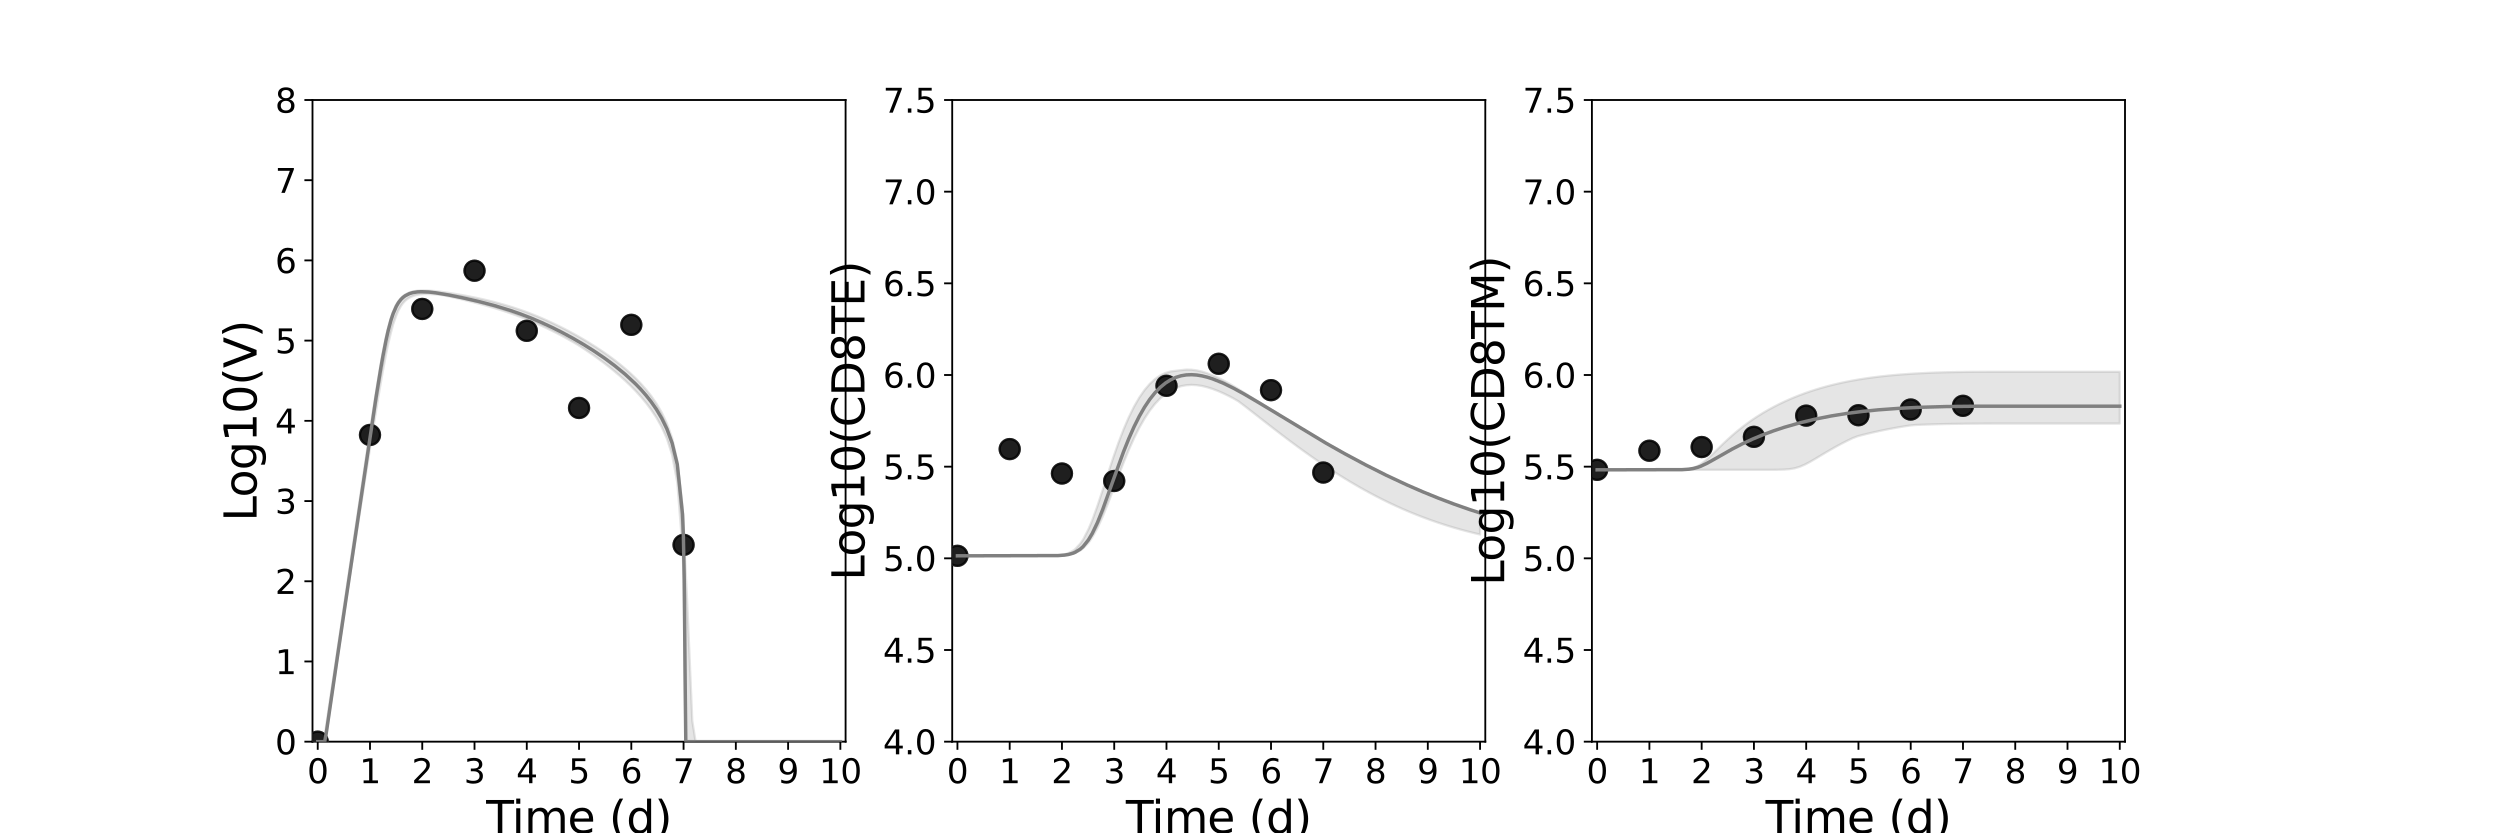 <?xml version="1.0" encoding="utf-8" standalone="no"?>
<!DOCTYPE svg PUBLIC "-//W3C//DTD SVG 1.1//EN"
  "http://www.w3.org/Graphics/SVG/1.1/DTD/svg11.dtd">
<svg xmlns:xlink="http://www.w3.org/1999/xlink" width="1080pt" height="360pt" viewBox="0 0 1080 360" xmlns="http://www.w3.org/2000/svg" version="1.1">
 <defs>
  <style type="text/css">*{stroke-linejoin: round; stroke-linecap: butt}</style>
 </defs>
 <g id="figure_1">
  <g id="patch_1">
   <path d="M 0 360 
L 1080 360 
L 1080 0 
L 0 0 
z
" style="fill: #ffffff"/>
  </g>
  <g id="axes_1">
   <g id="patch_2">
    <path d="M 135 320.4 
L 365.294 320.4 
L 365.294 43.2 
L 135 43.2 
z
" style="fill: #ffffff"/>
   </g>
   <g id="matplotlib.axis_1">
    <g id="xtick_1">
     <g id="line2d_1">
      <defs>
       <path id="m374ab8e2f9" d="M 0 0 
L 0 3.5 
" style="stroke: #000000; stroke-width: 0.8"/>
      </defs>
      <g>
       <use xlink:href="#m374ab8e2f9" x="137.258" y="320.4" style="stroke: #000000; stroke-width: 0.8"/>
      </g>
     </g>
     <g id="text_1">
      <!-- 0 -->
      <g transform="translate(132.677 338.342) scale(0.144 -0.144)">
       <defs>
        <path id="DejaVuSans-30" d="M 2034 4250 
Q 1547 4250 1301 3770 
Q 1056 3291 1056 2328 
Q 1056 1369 1301 889 
Q 1547 409 2034 409 
Q 2525 409 2770 889 
Q 3016 1369 3016 2328 
Q 3016 3291 2770 3770 
Q 2525 4250 2034 4250 
z
M 2034 4750 
Q 2819 4750 3233 4129 
Q 3647 3509 3647 2328 
Q 3647 1150 3233 529 
Q 2819 -91 2034 -91 
Q 1250 -91 836 529 
Q 422 1150 422 2328 
Q 422 3509 836 4129 
Q 1250 4750 2034 4750 
z
" transform="scale(0.016)"/>
       </defs>
       <use xlink:href="#DejaVuSans-30"/>
      </g>
     </g>
    </g>
    <g id="xtick_2">
     <g id="line2d_2">
      <g>
       <use xlink:href="#m374ab8e2f9" x="159.836" y="320.4" style="stroke: #000000; stroke-width: 0.8"/>
      </g>
     </g>
     <g id="text_2">
      <!-- 1 -->
      <g transform="translate(155.255 338.342) scale(0.144 -0.144)">
       <defs>
        <path id="DejaVuSans-31" d="M 794 531 
L 1825 531 
L 1825 4091 
L 703 3866 
L 703 4441 
L 1819 4666 
L 2450 4666 
L 2450 531 
L 3481 531 
L 3481 0 
L 794 0 
L 794 531 
z
" transform="scale(0.016)"/>
       </defs>
       <use xlink:href="#DejaVuSans-31"/>
      </g>
     </g>
    </g>
    <g id="xtick_3">
     <g id="line2d_3">
      <g>
       <use xlink:href="#m374ab8e2f9" x="182.413" y="320.4" style="stroke: #000000; stroke-width: 0.8"/>
      </g>
     </g>
     <g id="text_3">
      <!-- 2 -->
      <g transform="translate(177.832 338.342) scale(0.144 -0.144)">
       <defs>
        <path id="DejaVuSans-32" d="M 1228 531 
L 3431 531 
L 3431 0 
L 469 0 
L 469 531 
Q 828 903 1448 1529 
Q 2069 2156 2228 2338 
Q 2531 2678 2651 2914 
Q 2772 3150 2772 3378 
Q 2772 3750 2511 3984 
Q 2250 4219 1831 4219 
Q 1534 4219 1204 4116 
Q 875 4013 500 3803 
L 500 4441 
Q 881 4594 1212 4672 
Q 1544 4750 1819 4750 
Q 2544 4750 2975 4387 
Q 3406 4025 3406 3419 
Q 3406 3131 3298 2873 
Q 3191 2616 2906 2266 
Q 2828 2175 2409 1742 
Q 1991 1309 1228 531 
z
" transform="scale(0.016)"/>
       </defs>
       <use xlink:href="#DejaVuSans-32"/>
      </g>
     </g>
    </g>
    <g id="xtick_4">
     <g id="line2d_4">
      <g>
       <use xlink:href="#m374ab8e2f9" x="204.991" y="320.4" style="stroke: #000000; stroke-width: 0.8"/>
      </g>
     </g>
     <g id="text_4">
      <!-- 3 -->
      <g transform="translate(200.41 338.342) scale(0.144 -0.144)">
       <defs>
        <path id="DejaVuSans-33" d="M 2597 2516 
Q 3050 2419 3304 2112 
Q 3559 1806 3559 1356 
Q 3559 666 3084 287 
Q 2609 -91 1734 -91 
Q 1441 -91 1130 -33 
Q 819 25 488 141 
L 488 750 
Q 750 597 1062 519 
Q 1375 441 1716 441 
Q 2309 441 2620 675 
Q 2931 909 2931 1356 
Q 2931 1769 2642 2001 
Q 2353 2234 1838 2234 
L 1294 2234 
L 1294 2753 
L 1863 2753 
Q 2328 2753 2575 2939 
Q 2822 3125 2822 3475 
Q 2822 3834 2567 4026 
Q 2313 4219 1838 4219 
Q 1578 4219 1281 4162 
Q 984 4106 628 3988 
L 628 4550 
Q 988 4650 1302 4700 
Q 1616 4750 1894 4750 
Q 2613 4750 3031 4423 
Q 3450 4097 3450 3541 
Q 3450 3153 3228 2886 
Q 3006 2619 2597 2516 
z
" transform="scale(0.016)"/>
       </defs>
       <use xlink:href="#DejaVuSans-33"/>
      </g>
     </g>
    </g>
    <g id="xtick_5">
     <g id="line2d_5">
      <g>
       <use xlink:href="#m374ab8e2f9" x="227.569" y="320.4" style="stroke: #000000; stroke-width: 0.8"/>
      </g>
     </g>
     <g id="text_5">
      <!-- 4 -->
      <g transform="translate(222.988 338.342) scale(0.144 -0.144)">
       <defs>
        <path id="DejaVuSans-34" d="M 2419 4116 
L 825 1625 
L 2419 1625 
L 2419 4116 
z
M 2253 4666 
L 3047 4666 
L 3047 1625 
L 3713 1625 
L 3713 1100 
L 3047 1100 
L 3047 0 
L 2419 0 
L 2419 1100 
L 313 1100 
L 313 1709 
L 2253 4666 
z
" transform="scale(0.016)"/>
       </defs>
       <use xlink:href="#DejaVuSans-34"/>
      </g>
     </g>
    </g>
    <g id="xtick_6">
     <g id="line2d_6">
      <g>
       <use xlink:href="#m374ab8e2f9" x="250.147" y="320.4" style="stroke: #000000; stroke-width: 0.8"/>
      </g>
     </g>
     <g id="text_6">
      <!-- 5 -->
      <g transform="translate(245.566 338.342) scale(0.144 -0.144)">
       <defs>
        <path id="DejaVuSans-35" d="M 691 4666 
L 3169 4666 
L 3169 4134 
L 1269 4134 
L 1269 2991 
Q 1406 3038 1543 3061 
Q 1681 3084 1819 3084 
Q 2600 3084 3056 2656 
Q 3513 2228 3513 1497 
Q 3513 744 3044 326 
Q 2575 -91 1722 -91 
Q 1428 -91 1123 -41 
Q 819 9 494 109 
L 494 744 
Q 775 591 1075 516 
Q 1375 441 1709 441 
Q 2250 441 2565 725 
Q 2881 1009 2881 1497 
Q 2881 1984 2565 2268 
Q 2250 2553 1709 2553 
Q 1456 2553 1204 2497 
Q 953 2441 691 2322 
L 691 4666 
z
" transform="scale(0.016)"/>
       </defs>
       <use xlink:href="#DejaVuSans-35"/>
      </g>
     </g>
    </g>
    <g id="xtick_7">
     <g id="line2d_7">
      <g>
       <use xlink:href="#m374ab8e2f9" x="272.725" y="320.4" style="stroke: #000000; stroke-width: 0.8"/>
      </g>
     </g>
     <g id="text_7">
      <!-- 6 -->
      <g transform="translate(268.144 338.342) scale(0.144 -0.144)">
       <defs>
        <path id="DejaVuSans-36" d="M 2113 2584 
Q 1688 2584 1439 2293 
Q 1191 2003 1191 1497 
Q 1191 994 1439 701 
Q 1688 409 2113 409 
Q 2538 409 2786 701 
Q 3034 994 3034 1497 
Q 3034 2003 2786 2293 
Q 2538 2584 2113 2584 
z
M 3366 4563 
L 3366 3988 
Q 3128 4100 2886 4159 
Q 2644 4219 2406 4219 
Q 1781 4219 1451 3797 
Q 1122 3375 1075 2522 
Q 1259 2794 1537 2939 
Q 1816 3084 2150 3084 
Q 2853 3084 3261 2657 
Q 3669 2231 3669 1497 
Q 3669 778 3244 343 
Q 2819 -91 2113 -91 
Q 1303 -91 875 529 
Q 447 1150 447 2328 
Q 447 3434 972 4092 
Q 1497 4750 2381 4750 
Q 2619 4750 2861 4703 
Q 3103 4656 3366 4563 
z
" transform="scale(0.016)"/>
       </defs>
       <use xlink:href="#DejaVuSans-36"/>
      </g>
     </g>
    </g>
    <g id="xtick_8">
     <g id="line2d_8">
      <g>
       <use xlink:href="#m374ab8e2f9" x="295.303" y="320.4" style="stroke: #000000; stroke-width: 0.8"/>
      </g>
     </g>
     <g id="text_8">
      <!-- 7 -->
      <g transform="translate(290.722 338.342) scale(0.144 -0.144)">
       <defs>
        <path id="DejaVuSans-37" d="M 525 4666 
L 3525 4666 
L 3525 4397 
L 1831 0 
L 1172 0 
L 2766 4134 
L 525 4134 
L 525 4666 
z
" transform="scale(0.016)"/>
       </defs>
       <use xlink:href="#DejaVuSans-37"/>
      </g>
     </g>
    </g>
    <g id="xtick_9">
     <g id="line2d_9">
      <g>
       <use xlink:href="#m374ab8e2f9" x="317.881" y="320.4" style="stroke: #000000; stroke-width: 0.8"/>
      </g>
     </g>
     <g id="text_9">
      <!-- 8 -->
      <g transform="translate(313.3 338.342) scale(0.144 -0.144)">
       <defs>
        <path id="DejaVuSans-38" d="M 2034 2216 
Q 1584 2216 1326 1975 
Q 1069 1734 1069 1313 
Q 1069 891 1326 650 
Q 1584 409 2034 409 
Q 2484 409 2743 651 
Q 3003 894 3003 1313 
Q 3003 1734 2745 1975 
Q 2488 2216 2034 2216 
z
M 1403 2484 
Q 997 2584 770 2862 
Q 544 3141 544 3541 
Q 544 4100 942 4425 
Q 1341 4750 2034 4750 
Q 2731 4750 3128 4425 
Q 3525 4100 3525 3541 
Q 3525 3141 3298 2862 
Q 3072 2584 2669 2484 
Q 3125 2378 3379 2068 
Q 3634 1759 3634 1313 
Q 3634 634 3220 271 
Q 2806 -91 2034 -91 
Q 1263 -91 848 271 
Q 434 634 434 1313 
Q 434 1759 690 2068 
Q 947 2378 1403 2484 
z
M 1172 3481 
Q 1172 3119 1398 2916 
Q 1625 2713 2034 2713 
Q 2441 2713 2670 2916 
Q 2900 3119 2900 3481 
Q 2900 3844 2670 4047 
Q 2441 4250 2034 4250 
Q 1625 4250 1398 4047 
Q 1172 3844 1172 3481 
z
" transform="scale(0.016)"/>
       </defs>
       <use xlink:href="#DejaVuSans-38"/>
      </g>
     </g>
    </g>
    <g id="xtick_10">
     <g id="line2d_10">
      <g>
       <use xlink:href="#m374ab8e2f9" x="340.458" y="320.4" style="stroke: #000000; stroke-width: 0.8"/>
      </g>
     </g>
     <g id="text_10">
      <!-- 9 -->
      <g transform="translate(335.877 338.342) scale(0.144 -0.144)">
       <defs>
        <path id="DejaVuSans-39" d="M 703 97 
L 703 672 
Q 941 559 1184 500 
Q 1428 441 1663 441 
Q 2288 441 2617 861 
Q 2947 1281 2994 2138 
Q 2813 1869 2534 1725 
Q 2256 1581 1919 1581 
Q 1219 1581 811 2004 
Q 403 2428 403 3163 
Q 403 3881 828 4315 
Q 1253 4750 1959 4750 
Q 2769 4750 3195 4129 
Q 3622 3509 3622 2328 
Q 3622 1225 3098 567 
Q 2575 -91 1691 -91 
Q 1453 -91 1209 -44 
Q 966 3 703 97 
z
M 1959 2075 
Q 2384 2075 2632 2365 
Q 2881 2656 2881 3163 
Q 2881 3666 2632 3958 
Q 2384 4250 1959 4250 
Q 1534 4250 1286 3958 
Q 1038 3666 1038 3163 
Q 1038 2656 1286 2365 
Q 1534 2075 1959 2075 
z
" transform="scale(0.016)"/>
       </defs>
       <use xlink:href="#DejaVuSans-39"/>
      </g>
     </g>
    </g>
    <g id="xtick_11">
     <g id="line2d_11">
      <g>
       <use xlink:href="#m374ab8e2f9" x="363.036" y="320.4" style="stroke: #000000; stroke-width: 0.8"/>
      </g>
     </g>
     <g id="text_11">
      <!-- 10 -->
      <g transform="translate(353.874 338.342) scale(0.144 -0.144)">
       <use xlink:href="#DejaVuSans-31"/>
       <use xlink:href="#DejaVuSans-30" x="63.623"/>
      </g>
     </g>
    </g>
    <g id="text_12">
     <!-- Time (d) -->
     <g transform="translate(210.022 359.925) scale(0.192 -0.192)">
      <defs>
       <path id="DejaVuSans-54" d="M -19 4666 
L 3928 4666 
L 3928 4134 
L 2272 4134 
L 2272 0 
L 1638 0 
L 1638 4134 
L -19 4134 
L -19 4666 
z
" transform="scale(0.016)"/>
       <path id="DejaVuSans-69" d="M 603 3500 
L 1178 3500 
L 1178 0 
L 603 0 
L 603 3500 
z
M 603 4863 
L 1178 4863 
L 1178 4134 
L 603 4134 
L 603 4863 
z
" transform="scale(0.016)"/>
       <path id="DejaVuSans-6d" d="M 3328 2828 
Q 3544 3216 3844 3400 
Q 4144 3584 4550 3584 
Q 5097 3584 5394 3201 
Q 5691 2819 5691 2113 
L 5691 0 
L 5113 0 
L 5113 2094 
Q 5113 2597 4934 2840 
Q 4756 3084 4391 3084 
Q 3944 3084 3684 2787 
Q 3425 2491 3425 1978 
L 3425 0 
L 2847 0 
L 2847 2094 
Q 2847 2600 2669 2842 
Q 2491 3084 2119 3084 
Q 1678 3084 1418 2786 
Q 1159 2488 1159 1978 
L 1159 0 
L 581 0 
L 581 3500 
L 1159 3500 
L 1159 2956 
Q 1356 3278 1631 3431 
Q 1906 3584 2284 3584 
Q 2666 3584 2933 3390 
Q 3200 3197 3328 2828 
z
" transform="scale(0.016)"/>
       <path id="DejaVuSans-65" d="M 3597 1894 
L 3597 1613 
L 953 1613 
Q 991 1019 1311 708 
Q 1631 397 2203 397 
Q 2534 397 2845 478 
Q 3156 559 3463 722 
L 3463 178 
Q 3153 47 2828 -22 
Q 2503 -91 2169 -91 
Q 1331 -91 842 396 
Q 353 884 353 1716 
Q 353 2575 817 3079 
Q 1281 3584 2069 3584 
Q 2775 3584 3186 3129 
Q 3597 2675 3597 1894 
z
M 3022 2063 
Q 3016 2534 2758 2815 
Q 2500 3097 2075 3097 
Q 1594 3097 1305 2825 
Q 1016 2553 972 2059 
L 3022 2063 
z
" transform="scale(0.016)"/>
       <path id="DejaVuSans-20" transform="scale(0.016)"/>
       <path id="DejaVuSans-28" d="M 1984 4856 
Q 1566 4138 1362 3434 
Q 1159 2731 1159 2009 
Q 1159 1288 1364 580 
Q 1569 -128 1984 -844 
L 1484 -844 
Q 1016 -109 783 600 
Q 550 1309 550 2009 
Q 550 2706 781 3412 
Q 1013 4119 1484 4856 
L 1984 4856 
z
" transform="scale(0.016)"/>
       <path id="DejaVuSans-64" d="M 2906 2969 
L 2906 4863 
L 3481 4863 
L 3481 0 
L 2906 0 
L 2906 525 
Q 2725 213 2448 61 
Q 2172 -91 1784 -91 
Q 1150 -91 751 415 
Q 353 922 353 1747 
Q 353 2572 751 3078 
Q 1150 3584 1784 3584 
Q 2172 3584 2448 3432 
Q 2725 3281 2906 2969 
z
M 947 1747 
Q 947 1113 1208 752 
Q 1469 391 1925 391 
Q 2381 391 2643 752 
Q 2906 1113 2906 1747 
Q 2906 2381 2643 2742 
Q 2381 3103 1925 3103 
Q 1469 3103 1208 2742 
Q 947 2381 947 1747 
z
" transform="scale(0.016)"/>
       <path id="DejaVuSans-29" d="M 513 4856 
L 1013 4856 
Q 1481 4119 1714 3412 
Q 1947 2706 1947 2009 
Q 1947 1309 1714 600 
Q 1481 -109 1013 -844 
L 513 -844 
Q 928 -128 1133 580 
Q 1338 1288 1338 2009 
Q 1338 2731 1133 3434 
Q 928 4138 513 4856 
z
" transform="scale(0.016)"/>
      </defs>
      <use xlink:href="#DejaVuSans-54"/>
      <use xlink:href="#DejaVuSans-69" x="57.959"/>
      <use xlink:href="#DejaVuSans-6d" x="85.742"/>
      <use xlink:href="#DejaVuSans-65" x="183.154"/>
      <use xlink:href="#DejaVuSans-20" x="244.678"/>
      <use xlink:href="#DejaVuSans-28" x="276.465"/>
      <use xlink:href="#DejaVuSans-64" x="315.479"/>
      <use xlink:href="#DejaVuSans-29" x="378.955"/>
     </g>
    </g>
   </g>
   <g id="matplotlib.axis_2">
    <g id="ytick_1">
     <g id="line2d_12">
      <defs>
       <path id="m0a12c463d5" d="M 0 0 
L -3.5 0 
" style="stroke: #000000; stroke-width: 0.8"/>
      </defs>
      <g>
       <use xlink:href="#m0a12c463d5" x="135" y="320.4" style="stroke: #000000; stroke-width: 0.8"/>
      </g>
     </g>
     <g id="text_13">
      <!-- 0 -->
      <g transform="translate(118.838 325.871) scale(0.144 -0.144)">
       <use xlink:href="#DejaVuSans-30"/>
      </g>
     </g>
    </g>
    <g id="ytick_2">
     <g id="line2d_13">
      <g>
       <use xlink:href="#m0a12c463d5" x="135" y="285.75" style="stroke: #000000; stroke-width: 0.8"/>
      </g>
     </g>
     <g id="text_14">
      <!-- 1 -->
      <g transform="translate(118.838 291.221) scale(0.144 -0.144)">
       <use xlink:href="#DejaVuSans-31"/>
      </g>
     </g>
    </g>
    <g id="ytick_3">
     <g id="line2d_14">
      <g>
       <use xlink:href="#m0a12c463d5" x="135" y="251.1" style="stroke: #000000; stroke-width: 0.8"/>
      </g>
     </g>
     <g id="text_15">
      <!-- 2 -->
      <g transform="translate(118.838 256.571) scale(0.144 -0.144)">
       <use xlink:href="#DejaVuSans-32"/>
      </g>
     </g>
    </g>
    <g id="ytick_4">
     <g id="line2d_15">
      <g>
       <use xlink:href="#m0a12c463d5" x="135" y="216.45" style="stroke: #000000; stroke-width: 0.8"/>
      </g>
     </g>
     <g id="text_16">
      <!-- 3 -->
      <g transform="translate(118.838 221.921) scale(0.144 -0.144)">
       <use xlink:href="#DejaVuSans-33"/>
      </g>
     </g>
    </g>
    <g id="ytick_5">
     <g id="line2d_16">
      <g>
       <use xlink:href="#m0a12c463d5" x="135" y="181.8" style="stroke: #000000; stroke-width: 0.8"/>
      </g>
     </g>
     <g id="text_17">
      <!-- 4 -->
      <g transform="translate(118.838 187.271) scale(0.144 -0.144)">
       <use xlink:href="#DejaVuSans-34"/>
      </g>
     </g>
    </g>
    <g id="ytick_6">
     <g id="line2d_17">
      <g>
       <use xlink:href="#m0a12c463d5" x="135" y="147.15" style="stroke: #000000; stroke-width: 0.8"/>
      </g>
     </g>
     <g id="text_18">
      <!-- 5 -->
      <g transform="translate(118.838 152.621) scale(0.144 -0.144)">
       <use xlink:href="#DejaVuSans-35"/>
      </g>
     </g>
    </g>
    <g id="ytick_7">
     <g id="line2d_18">
      <g>
       <use xlink:href="#m0a12c463d5" x="135" y="112.5" style="stroke: #000000; stroke-width: 0.8"/>
      </g>
     </g>
     <g id="text_19">
      <!-- 6 -->
      <g transform="translate(118.838 117.971) scale(0.144 -0.144)">
       <use xlink:href="#DejaVuSans-36"/>
      </g>
     </g>
    </g>
    <g id="ytick_8">
     <g id="line2d_19">
      <g>
       <use xlink:href="#m0a12c463d5" x="135" y="77.85" style="stroke: #000000; stroke-width: 0.8"/>
      </g>
     </g>
     <g id="text_20">
      <!-- 7 -->
      <g transform="translate(118.838 83.321) scale(0.144 -0.144)">
       <use xlink:href="#DejaVuSans-37"/>
      </g>
     </g>
    </g>
    <g id="ytick_9">
     <g id="line2d_20">
      <g>
       <use xlink:href="#m0a12c463d5" x="135" y="43.2" style="stroke: #000000; stroke-width: 0.8"/>
      </g>
     </g>
     <g id="text_21">
      <!-- 8 -->
      <g transform="translate(118.838 48.671) scale(0.144 -0.144)">
       <use xlink:href="#DejaVuSans-38"/>
      </g>
     </g>
    </g>
    <g id="text_22">
     <!-- Log10(V) -->
     <g transform="translate(110.845 225.224) rotate(-90) scale(0.192 -0.192)">
      <defs>
       <path id="DejaVuSans-4c" d="M 628 4666 
L 1259 4666 
L 1259 531 
L 3531 531 
L 3531 0 
L 628 0 
L 628 4666 
z
" transform="scale(0.016)"/>
       <path id="DejaVuSans-6f" d="M 1959 3097 
Q 1497 3097 1228 2736 
Q 959 2375 959 1747 
Q 959 1119 1226 758 
Q 1494 397 1959 397 
Q 2419 397 2687 759 
Q 2956 1122 2956 1747 
Q 2956 2369 2687 2733 
Q 2419 3097 1959 3097 
z
M 1959 3584 
Q 2709 3584 3137 3096 
Q 3566 2609 3566 1747 
Q 3566 888 3137 398 
Q 2709 -91 1959 -91 
Q 1206 -91 779 398 
Q 353 888 353 1747 
Q 353 2609 779 3096 
Q 1206 3584 1959 3584 
z
" transform="scale(0.016)"/>
       <path id="DejaVuSans-67" d="M 2906 1791 
Q 2906 2416 2648 2759 
Q 2391 3103 1925 3103 
Q 1463 3103 1205 2759 
Q 947 2416 947 1791 
Q 947 1169 1205 825 
Q 1463 481 1925 481 
Q 2391 481 2648 825 
Q 2906 1169 2906 1791 
z
M 3481 434 
Q 3481 -459 3084 -895 
Q 2688 -1331 1869 -1331 
Q 1566 -1331 1297 -1286 
Q 1028 -1241 775 -1147 
L 775 -588 
Q 1028 -725 1275 -790 
Q 1522 -856 1778 -856 
Q 2344 -856 2625 -561 
Q 2906 -266 2906 331 
L 2906 616 
Q 2728 306 2450 153 
Q 2172 0 1784 0 
Q 1141 0 747 490 
Q 353 981 353 1791 
Q 353 2603 747 3093 
Q 1141 3584 1784 3584 
Q 2172 3584 2450 3431 
Q 2728 3278 2906 2969 
L 2906 3500 
L 3481 3500 
L 3481 434 
z
" transform="scale(0.016)"/>
       <path id="DejaVuSans-56" d="M 1831 0 
L 50 4666 
L 709 4666 
L 2188 738 
L 3669 4666 
L 4325 4666 
L 2547 0 
L 1831 0 
z
" transform="scale(0.016)"/>
      </defs>
      <use xlink:href="#DejaVuSans-4c"/>
      <use xlink:href="#DejaVuSans-6f" x="53.963"/>
      <use xlink:href="#DejaVuSans-67" x="115.145"/>
      <use xlink:href="#DejaVuSans-31" x="178.621"/>
      <use xlink:href="#DejaVuSans-30" x="242.244"/>
      <use xlink:href="#DejaVuSans-28" x="305.867"/>
      <use xlink:href="#DejaVuSans-56" x="344.881"/>
      <use xlink:href="#DejaVuSans-29" x="413.289"/>
     </g>
    </g>
   </g>
   <g id="patch_3">
    <path d="M 135 320.4 
L 135 43.2 
" style="fill: none; stroke: #000000; stroke-width: 0.8; stroke-linejoin: miter; stroke-linecap: square"/>
   </g>
   <g id="patch_4">
    <path d="M 365.294 320.4 
L 365.294 43.2 
" style="fill: none; stroke: #000000; stroke-width: 0.8; stroke-linejoin: miter; stroke-linecap: square"/>
   </g>
   <g id="patch_5">
    <path d="M 135 320.4 
L 365.294 320.4 
" style="fill: none; stroke: #000000; stroke-width: 0.8; stroke-linejoin: miter; stroke-linecap: square"/>
   </g>
   <g id="patch_6">
    <path d="M 135 43.2 
L 365.294 43.2 
" style="fill: none; stroke: #000000; stroke-width: 0.8; stroke-linejoin: miter; stroke-linecap: square"/>
   </g>
   <g id="PolyCollection_1">
    <defs>
     <path id="mde36775555" d="M 137.258 -39.6 
L 137.258 -39.6 
L 137.258 -39.6 
L 137.262 -39.6 
L 137.297 -39.6 
L 137.385 -39.6 
L 137.482 -39.6 
L 137.726 -39.6 
L 138.016 -39.6 
L 138.678 -39.6 
L 139.178 -39.6 
L 140.265 -39.6 
L 140.897 -42.103 
L 142.131 -50.625 
L 142.826 -55.359 
L 144.013 -63.411 
L 144.767 -68.495 
L 145.97 -76.663 
L 146.764 -82.029 
L 147.957 -90.09 
L 148.783 -95.663 
L 150.104 -104.523 
L 150.917 -109.684 
L 152.048 -116.915 
L 152.897 -122.318 
L 154.136 -130.204 
L 154.978 -135.553 
L 156.119 -142.815 
L 156.985 -148.308 
L 158.186 -155.91 
L 159.054 -161.391 
L 160.287 -169.134 
L 161.155 -174.548 
L 162.396 -182.18 
L 163.282 -187.537 
L 164.538 -194.889 
L 165.455 -200.069 
L 166.786 -207.021 
L 167.686 -211.353 
L 168.909 -216.441 
L 169.843 -219.87 
L 171.191 -223.712 
L 172.114 -225.871 
L 173.192 -227.754 
L 174.064 -228.989 
L 175.05 -230.063 
L 176.035 -230.867 
L 176.887 -231.401 
L 177.631 -231.782 
L 178.3 -232.063 
L 178.885 -232.275 
L 179.408 -232.424 
L 179.875 -232.539 
L 180.342 -232.641 
L 180.724 -232.711 
L 181.073 -232.765 
L 181.422 -232.814 
L 181.707 -232.848 
L 182.029 -232.881 
L 183.021 -232.953 
L 183.441 -232.969 
L 184.63 -232.986 
L 185.202 -232.975 
L 187.107 -232.888 
L 188.06 -232.823 
L 190.318 -232.597 
L 191.58 -232.42 
L 193.838 -231.955 
L 195.507 -231.59 
L 197.764 -231.076 
L 200.022 -230.542 
L 202.28 -229.99 
L 204.538 -229.42 
L 206.796 -228.829 
L 209.053 -228.217 
L 211.311 -227.581 
L 213.569 -226.916 
L 215.827 -226.221 
L 218.085 -225.494 
L 220.342 -224.73 
L 222.6 -223.928 
L 224.858 -223.086 
L 227.116 -222.203 
L 229.373 -221.278 
L 231.631 -220.31 
L 233.889 -219.298 
L 236.147 -218.244 
L 238.405 -217.146 
L 240.662 -216.005 
L 242.92 -214.82 
L 245.178 -213.591 
L 247.436 -212.316 
L 249.694 -210.981 
L 251.951 -209.518 
L 254.209 -208.006 
L 256.467 -206.441 
L 258.725 -204.82 
L 260.982 -203.137 
L 263.24 -201.384 
L 265.498 -199.553 
L 267.756 -197.633 
L 270.014 -195.608 
L 272.271 -193.46 
L 274.529 -191.164 
L 276.787 -188.687 
L 279.045 -185.98 
L 281.303 -182.977 
L 283.56 -179.574 
L 285.818 -175.603 
L 288.076 -170.586 
L 290.334 -163.558 
L 292.591 -151.546 
L 294.849 -123.151 
L 295.222 -113.076 
L 295.414 -102.868 
L 295.589 -90.494 
L 295.791 -69.672 
L 295.947 -54.005 
L 296.103 -39.6 
L 296.259 -39.6 
L 296.487 -39.6 
L 296.714 -39.6 
L 297.057 -39.6 
L 297.649 -39.6 
L 299.072 -39.6 
L 300.495 -39.6 
L 302.47 -39.6 
L 304.445 -39.6 
L 306.702 -39.6 
L 308.96 -39.6 
L 311.218 -39.6 
L 313.476 -39.6 
L 315.734 -39.6 
L 317.991 -39.6 
L 320.249 -39.6 
L 322.507 -39.6 
L 324.765 -39.6 
L 327.023 -39.6 
L 329.28 -39.6 
L 331.538 -39.6 
L 333.796 -39.6 
L 336.054 -39.6 
L 338.311 -39.6 
L 340.569 -39.6 
L 342.827 -39.6 
L 345.085 -39.6 
L 347.343 -39.6 
L 349.6 -39.6 
L 351.858 -39.6 
L 354.116 -39.6 
L 356.374 -39.6 
L 358.632 -39.6 
L 360.889 -39.6 
L 363.036 -39.6 
L 363.036 -39.6 
L 363.036 -39.6 
L 360.889 -39.6 
L 358.632 -39.6 
L 356.374 -39.6 
L 354.116 -39.6 
L 351.858 -39.6 
L 349.6 -39.6 
L 347.343 -39.6 
L 345.085 -39.6 
L 342.827 -39.6 
L 340.569 -39.6 
L 338.311 -39.6 
L 336.054 -39.6 
L 333.796 -39.6 
L 331.538 -39.6 
L 329.28 -39.6 
L 327.023 -39.6 
L 324.765 -39.6 
L 322.507 -39.6 
L 320.249 -39.6 
L 317.991 -39.6 
L 315.734 -39.6 
L 313.476 -39.6 
L 311.218 -39.6 
L 308.96 -39.6 
L 306.702 -39.6 
L 304.445 -39.6 
L 302.47 -39.6 
L 300.495 -39.6 
L 299.072 -48.571 
L 297.649 -81.938 
L 297.057 -95.635 
L 296.714 -103.044 
L 296.487 -107.595 
L 296.259 -112.145 
L 296.103 -115.272 
L 295.947 -118.398 
L 295.791 -121.329 
L 295.589 -126.419 
L 295.414 -131.669 
L 295.222 -135.797 
L 294.849 -141.269 
L 292.591 -160.865 
L 290.334 -170.814 
L 288.076 -177.133 
L 285.818 -181.862 
L 283.56 -185.693 
L 281.303 -188.946 
L 279.045 -191.796 
L 276.787 -194.347 
L 274.529 -196.67 
L 272.271 -198.81 
L 270.014 -200.802 
L 267.756 -202.67 
L 265.498 -204.434 
L 263.24 -206.108 
L 260.982 -207.704 
L 258.725 -209.23 
L 256.467 -210.693 
L 254.209 -212.099 
L 251.951 -213.451 
L 249.694 -214.755 
L 247.436 -216.011 
L 245.178 -217.221 
L 242.92 -218.387 
L 240.662 -219.51 
L 238.405 -220.588 
L 236.147 -221.622 
L 233.889 -222.612 
L 231.631 -223.557 
L 229.373 -224.456 
L 227.116 -225.308 
L 224.858 -226.114 
L 222.6 -226.873 
L 220.342 -227.586 
L 218.085 -228.253 
L 215.827 -228.895 
L 213.569 -229.507 
L 211.311 -230.078 
L 209.053 -230.612 
L 206.796 -231.112 
L 204.538 -231.582 
L 202.28 -232.024 
L 200.022 -232.442 
L 197.764 -232.838 
L 195.507 -233.209 
L 193.838 -233.471 
L 191.58 -233.793 
L 190.318 -233.964 
L 188.06 -234.218 
L 187.107 -234.316 
L 185.202 -234.451 
L 184.63 -234.487 
L 183.441 -234.518 
L 183.021 -234.524 
L 182.029 -234.509 
L 181.707 -234.497 
L 181.422 -234.487 
L 181.073 -234.465 
L 180.724 -234.438 
L 180.342 -234.401 
L 179.875 -234.347 
L 179.408 -234.28 
L 178.885 -234.19 
L 178.3 -234.064 
L 177.631 -233.886 
L 176.887 -233.639 
L 176.035 -233.28 
L 175.05 -232.738 
L 174.064 -232.031 
L 173.192 -231.23 
L 172.114 -229.909 
L 171.191 -228.457 
L 169.843 -225.505 
L 168.909 -222.953 
L 167.686 -218.579 
L 166.786 -214.84 
L 165.455 -208.267 
L 164.538 -203.272 
L 163.282 -195.834 
L 162.396 -190.37 
L 161.155 -182.425 
L 160.287 -176.776 
L 159.054 -168.614 
L 158.186 -162.833 
L 156.985 -154.788 
L 156.119 -148.983 
L 154.978 -141.286 
L 154.136 -135.612 
L 152.897 -127.252 
L 152.048 -121.533 
L 150.917 -113.869 
L 150.104 -108.381 
L 148.783 -99.453 
L 147.957 -93.88 
L 146.764 -85.816 
L 145.97 -80.458 
L 144.767 -72.348 
L 144.013 -67.372 
L 142.826 -59.489 
L 142.131 -54.871 
L 140.897 -46.447 
L 140.265 -41.963 
L 139.178 -39.734 
L 138.678 -39.6 
L 138.016 -39.6 
L 137.726 -39.6 
L 137.482 -39.6 
L 137.385 -39.6 
L 137.297 -39.6 
L 137.262 -39.6 
L 137.258 -39.6 
L 137.258 -39.6 
z
" style="stroke: #808080; stroke-opacity: 0.2"/>
    </defs>
    <g clip-path="url(#p151b91dda6)">
     <use xlink:href="#mde36775555" x="0" y="360" style="fill: #808080; fill-opacity: 0.2; stroke: #808080; stroke-opacity: 0.2"/>
    </g>
   </g>
   <g id="PathCollection_1">
    <defs>
     <path id="mcc3bef3d17" d="M 0 4.33 
C 1.148 4.33 2.25 3.874 3.062 3.062 
C 3.874 2.25 4.33 1.148 4.33 0 
C 4.33 -1.148 3.874 -2.25 3.062 -3.062 
C 2.25 -3.874 1.148 -4.33 0 -4.33 
C -1.148 -4.33 -2.25 -3.874 -3.062 -3.062 
C -3.874 -2.25 -4.33 -1.148 -4.33 0 
C -4.33 1.148 -3.874 2.25 -3.062 3.062 
C -2.25 3.874 -1.148 4.33 0 4.33 
z
" style="stroke: #808080; stroke-opacity: 0.8"/>
    </defs>
    <g clip-path="url(#p151b91dda6)">
     <use xlink:href="#mcc3bef3d17" x="137.258" y="320.4" style="fill: #808080; fill-opacity: 0.8; stroke: #808080; stroke-opacity: 0.8"/>
     <use xlink:href="#mcc3bef3d17" x="159.836" y="187.901" style="fill: #808080; fill-opacity: 0.8; stroke: #808080; stroke-opacity: 0.8"/>
     <use xlink:href="#mcc3bef3d17" x="182.413" y="133.469" style="fill: #808080; fill-opacity: 0.8; stroke: #808080; stroke-opacity: 0.8"/>
     <use xlink:href="#mcc3bef3d17" x="204.991" y="116.957" style="fill: #808080; fill-opacity: 0.8; stroke: #808080; stroke-opacity: 0.8"/>
     <use xlink:href="#mcc3bef3d17" x="227.569" y="142.913" style="fill: #808080; fill-opacity: 0.8; stroke: #808080; stroke-opacity: 0.8"/>
     <use xlink:href="#mcc3bef3d17" x="250.147" y="176.237" style="fill: #808080; fill-opacity: 0.8; stroke: #808080; stroke-opacity: 0.8"/>
     <use xlink:href="#mcc3bef3d17" x="272.725" y="140.331" style="fill: #808080; fill-opacity: 0.8; stroke: #808080; stroke-opacity: 0.8"/>
     <use xlink:href="#mcc3bef3d17" x="295.303" y="235.393" style="fill: #808080; fill-opacity: 0.8; stroke: #808080; stroke-opacity: 0.8"/>
    </g>
   </g>
   <g id="PathCollection_2">
    <defs>
     <path id="m0839c12474" d="M 0 4.33 
C 1.148 4.33 2.25 3.874 3.062 3.062 
C 3.874 2.25 4.33 1.148 4.33 0 
C 4.33 -1.148 3.874 -2.25 3.062 -3.062 
C 2.25 -3.874 1.148 -4.33 0 -4.33 
C -1.148 -4.33 -2.25 -3.874 -3.062 -3.062 
C -3.874 -2.25 -4.33 -1.148 -4.33 0 
C -4.33 1.148 -3.874 2.25 -3.062 3.062 
C -2.25 3.874 -1.148 4.33 0 4.33 
z
" style="stroke: #000000; stroke-opacity: 0.8"/>
    </defs>
    <g clip-path="url(#p151b91dda6)">
     <use xlink:href="#m0839c12474" x="137.258" y="320.4" style="fill-opacity: 0.8; stroke: #000000; stroke-opacity: 0.8"/>
     <use xlink:href="#m0839c12474" x="159.836" y="187.901" style="fill-opacity: 0.8; stroke: #000000; stroke-opacity: 0.8"/>
     <use xlink:href="#m0839c12474" x="182.413" y="133.469" style="fill-opacity: 0.8; stroke: #000000; stroke-opacity: 0.8"/>
     <use xlink:href="#m0839c12474" x="204.991" y="116.957" style="fill-opacity: 0.8; stroke: #000000; stroke-opacity: 0.8"/>
     <use xlink:href="#m0839c12474" x="227.569" y="142.913" style="fill-opacity: 0.8; stroke: #000000; stroke-opacity: 0.8"/>
     <use xlink:href="#m0839c12474" x="250.147" y="176.237" style="fill-opacity: 0.8; stroke: #000000; stroke-opacity: 0.8"/>
     <use xlink:href="#m0839c12474" x="272.725" y="140.331" style="fill-opacity: 0.8; stroke: #000000; stroke-opacity: 0.8"/>
     <use xlink:href="#m0839c12474" x="295.303" y="235.393" style="fill-opacity: 0.8; stroke: #000000; stroke-opacity: 0.8"/>
    </g>
   </g>
   <g id="line2d_21">
    <path d="M 137.258 320.4 
L 140.265 320.4 
L 140.897 316.986 
L 145.97 282.346 
L 162.396 172.038 
L 164.538 158.898 
L 165.455 153.718 
L 166.786 146.911 
L 167.686 142.892 
L 168.909 138.303 
L 169.843 135.48 
L 171.191 132.367 
L 172.114 130.782 
L 173.192 129.379 
L 174.064 128.516 
L 175.05 127.769 
L 176.887 126.839 
L 178.3 126.414 
L 180.342 126.096 
L 182.029 126.016 
L 185.202 126.153 
L 188.06 126.478 
L 193.838 127.439 
L 200.022 128.694 
L 206.796 130.243 
L 213.569 132.01 
L 220.342 134.074 
L 224.858 135.648 
L 229.373 137.393 
L 233.889 139.311 
L 238.405 141.404 
L 242.92 143.668 
L 247.436 146.108 
L 251.951 148.73 
L 256.467 151.552 
L 260.982 154.604 
L 265.498 157.936 
L 270.014 161.627 
L 274.529 165.809 
L 276.787 168.151 
L 279.045 170.716 
L 281.303 173.571 
L 283.56 176.814 
L 285.818 180.61 
L 288.076 185.253 
L 290.334 191.361 
L 292.591 200.631 
L 294.849 222.216 
L 295.222 231.658 
L 295.589 250.385 
L 295.947 290.186 
L 296.259 320.4 
L 363.036 320.4 
L 363.036 320.4 
" clip-path="url(#p151b91dda6)" style="fill: none; stroke: #808080; stroke-width: 1.5; stroke-linecap: square"/>
   </g>
  </g>
  <g id="axes_2">
   <g id="patch_7">
    <path d="M 411.353 320.4 
L 641.647 320.4 
L 641.647 43.2 
L 411.353 43.2 
z
" style="fill: #ffffff"/>
   </g>
   <g id="matplotlib.axis_3">
    <g id="xtick_12">
     <g id="line2d_22">
      <g>
       <use xlink:href="#m374ab8e2f9" x="413.611" y="320.4" style="stroke: #000000; stroke-width: 0.8"/>
      </g>
     </g>
     <g id="text_23">
      <!-- 0 -->
      <g transform="translate(409.03 338.342) scale(0.144 -0.144)">
       <use xlink:href="#DejaVuSans-30"/>
      </g>
     </g>
    </g>
    <g id="xtick_13">
     <g id="line2d_23">
      <g>
       <use xlink:href="#m374ab8e2f9" x="436.189" y="320.4" style="stroke: #000000; stroke-width: 0.8"/>
      </g>
     </g>
     <g id="text_24">
      <!-- 1 -->
      <g transform="translate(431.608 338.342) scale(0.144 -0.144)">
       <use xlink:href="#DejaVuSans-31"/>
      </g>
     </g>
    </g>
    <g id="xtick_14">
     <g id="line2d_24">
      <g>
       <use xlink:href="#m374ab8e2f9" x="458.766" y="320.4" style="stroke: #000000; stroke-width: 0.8"/>
      </g>
     </g>
     <g id="text_25">
      <!-- 2 -->
      <g transform="translate(454.185 338.342) scale(0.144 -0.144)">
       <use xlink:href="#DejaVuSans-32"/>
      </g>
     </g>
    </g>
    <g id="xtick_15">
     <g id="line2d_25">
      <g>
       <use xlink:href="#m374ab8e2f9" x="481.344" y="320.4" style="stroke: #000000; stroke-width: 0.8"/>
      </g>
     </g>
     <g id="text_26">
      <!-- 3 -->
      <g transform="translate(476.763 338.342) scale(0.144 -0.144)">
       <use xlink:href="#DejaVuSans-33"/>
      </g>
     </g>
    </g>
    <g id="xtick_16">
     <g id="line2d_26">
      <g>
       <use xlink:href="#m374ab8e2f9" x="503.922" y="320.4" style="stroke: #000000; stroke-width: 0.8"/>
      </g>
     </g>
     <g id="text_27">
      <!-- 4 -->
      <g transform="translate(499.341 338.342) scale(0.144 -0.144)">
       <use xlink:href="#DejaVuSans-34"/>
      </g>
     </g>
    </g>
    <g id="xtick_17">
     <g id="line2d_27">
      <g>
       <use xlink:href="#m374ab8e2f9" x="526.5" y="320.4" style="stroke: #000000; stroke-width: 0.8"/>
      </g>
     </g>
     <g id="text_28">
      <!-- 5 -->
      <g transform="translate(521.919 338.342) scale(0.144 -0.144)">
       <use xlink:href="#DejaVuSans-35"/>
      </g>
     </g>
    </g>
    <g id="xtick_18">
     <g id="line2d_28">
      <g>
       <use xlink:href="#m374ab8e2f9" x="549.078" y="320.4" style="stroke: #000000; stroke-width: 0.8"/>
      </g>
     </g>
     <g id="text_29">
      <!-- 6 -->
      <g transform="translate(544.497 338.342) scale(0.144 -0.144)">
       <use xlink:href="#DejaVuSans-36"/>
      </g>
     </g>
    </g>
    <g id="xtick_19">
     <g id="line2d_29">
      <g>
       <use xlink:href="#m374ab8e2f9" x="571.656" y="320.4" style="stroke: #000000; stroke-width: 0.8"/>
      </g>
     </g>
     <g id="text_30">
      <!-- 7 -->
      <g transform="translate(567.075 338.342) scale(0.144 -0.144)">
       <use xlink:href="#DejaVuSans-37"/>
      </g>
     </g>
    </g>
    <g id="xtick_20">
     <g id="line2d_30">
      <g>
       <use xlink:href="#m374ab8e2f9" x="594.234" y="320.4" style="stroke: #000000; stroke-width: 0.8"/>
      </g>
     </g>
     <g id="text_31">
      <!-- 8 -->
      <g transform="translate(589.653 338.342) scale(0.144 -0.144)">
       <use xlink:href="#DejaVuSans-38"/>
      </g>
     </g>
    </g>
    <g id="xtick_21">
     <g id="line2d_31">
      <g>
       <use xlink:href="#m374ab8e2f9" x="616.811" y="320.4" style="stroke: #000000; stroke-width: 0.8"/>
      </g>
     </g>
     <g id="text_32">
      <!-- 9 -->
      <g transform="translate(612.23 338.342) scale(0.144 -0.144)">
       <use xlink:href="#DejaVuSans-39"/>
      </g>
     </g>
    </g>
    <g id="xtick_22">
     <g id="line2d_32">
      <g>
       <use xlink:href="#m374ab8e2f9" x="639.389" y="320.4" style="stroke: #000000; stroke-width: 0.8"/>
      </g>
     </g>
     <g id="text_33">
      <!-- 10 -->
      <g transform="translate(630.227 338.342) scale(0.144 -0.144)">
       <use xlink:href="#DejaVuSans-31"/>
       <use xlink:href="#DejaVuSans-30" x="63.623"/>
      </g>
     </g>
    </g>
    <g id="text_34">
     <!-- Time (d) -->
     <g transform="translate(486.375 359.925) scale(0.192 -0.192)">
      <use xlink:href="#DejaVuSans-54"/>
      <use xlink:href="#DejaVuSans-69" x="57.959"/>
      <use xlink:href="#DejaVuSans-6d" x="85.742"/>
      <use xlink:href="#DejaVuSans-65" x="183.154"/>
      <use xlink:href="#DejaVuSans-20" x="244.678"/>
      <use xlink:href="#DejaVuSans-28" x="276.465"/>
      <use xlink:href="#DejaVuSans-64" x="315.479"/>
      <use xlink:href="#DejaVuSans-29" x="378.955"/>
     </g>
    </g>
   </g>
   <g id="matplotlib.axis_4">
    <g id="ytick_10">
     <g id="line2d_33">
      <g>
       <use xlink:href="#m0a12c463d5" x="411.353" y="320.4" style="stroke: #000000; stroke-width: 0.8"/>
      </g>
     </g>
     <g id="text_35">
      <!-- 4.0 -->
      <g transform="translate(381.452 325.871) scale(0.144 -0.144)">
       <defs>
        <path id="DejaVuSans-2e" d="M 684 794 
L 1344 794 
L 1344 0 
L 684 0 
L 684 794 
z
" transform="scale(0.016)"/>
       </defs>
       <use xlink:href="#DejaVuSans-34"/>
       <use xlink:href="#DejaVuSans-2e" x="63.623"/>
       <use xlink:href="#DejaVuSans-30" x="95.41"/>
      </g>
     </g>
    </g>
    <g id="ytick_11">
     <g id="line2d_34">
      <g>
       <use xlink:href="#m0a12c463d5" x="411.353" y="280.8" style="stroke: #000000; stroke-width: 0.8"/>
      </g>
     </g>
     <g id="text_36">
      <!-- 4.5 -->
      <g transform="translate(381.452 286.271) scale(0.144 -0.144)">
       <use xlink:href="#DejaVuSans-34"/>
       <use xlink:href="#DejaVuSans-2e" x="63.623"/>
       <use xlink:href="#DejaVuSans-35" x="95.41"/>
      </g>
     </g>
    </g>
    <g id="ytick_12">
     <g id="line2d_35">
      <g>
       <use xlink:href="#m0a12c463d5" x="411.353" y="241.2" style="stroke: #000000; stroke-width: 0.8"/>
      </g>
     </g>
     <g id="text_37">
      <!-- 5.0 -->
      <g transform="translate(381.452 246.671) scale(0.144 -0.144)">
       <use xlink:href="#DejaVuSans-35"/>
       <use xlink:href="#DejaVuSans-2e" x="63.623"/>
       <use xlink:href="#DejaVuSans-30" x="95.41"/>
      </g>
     </g>
    </g>
    <g id="ytick_13">
     <g id="line2d_36">
      <g>
       <use xlink:href="#m0a12c463d5" x="411.353" y="201.6" style="stroke: #000000; stroke-width: 0.8"/>
      </g>
     </g>
     <g id="text_38">
      <!-- 5.5 -->
      <g transform="translate(381.452 207.071) scale(0.144 -0.144)">
       <use xlink:href="#DejaVuSans-35"/>
       <use xlink:href="#DejaVuSans-2e" x="63.623"/>
       <use xlink:href="#DejaVuSans-35" x="95.41"/>
      </g>
     </g>
    </g>
    <g id="ytick_14">
     <g id="line2d_37">
      <g>
       <use xlink:href="#m0a12c463d5" x="411.353" y="162" style="stroke: #000000; stroke-width: 0.8"/>
      </g>
     </g>
     <g id="text_39">
      <!-- 6.0 -->
      <g transform="translate(381.452 167.471) scale(0.144 -0.144)">
       <use xlink:href="#DejaVuSans-36"/>
       <use xlink:href="#DejaVuSans-2e" x="63.623"/>
       <use xlink:href="#DejaVuSans-30" x="95.41"/>
      </g>
     </g>
    </g>
    <g id="ytick_15">
     <g id="line2d_38">
      <g>
       <use xlink:href="#m0a12c463d5" x="411.353" y="122.4" style="stroke: #000000; stroke-width: 0.8"/>
      </g>
     </g>
     <g id="text_40">
      <!-- 6.5 -->
      <g transform="translate(381.452 127.871) scale(0.144 -0.144)">
       <use xlink:href="#DejaVuSans-36"/>
       <use xlink:href="#DejaVuSans-2e" x="63.623"/>
       <use xlink:href="#DejaVuSans-35" x="95.41"/>
      </g>
     </g>
    </g>
    <g id="ytick_16">
     <g id="line2d_39">
      <g>
       <use xlink:href="#m0a12c463d5" x="411.353" y="82.8" style="stroke: #000000; stroke-width: 0.8"/>
      </g>
     </g>
     <g id="text_41">
      <!-- 7.0 -->
      <g transform="translate(381.452 88.271) scale(0.144 -0.144)">
       <use xlink:href="#DejaVuSans-37"/>
       <use xlink:href="#DejaVuSans-2e" x="63.623"/>
       <use xlink:href="#DejaVuSans-30" x="95.41"/>
      </g>
     </g>
    </g>
    <g id="ytick_17">
     <g id="line2d_40">
      <g>
       <use xlink:href="#m0a12c463d5" x="411.353" y="43.2" style="stroke: #000000; stroke-width: 0.8"/>
      </g>
     </g>
     <g id="text_42">
      <!-- 7.5 -->
      <g transform="translate(381.452 48.671) scale(0.144 -0.144)">
       <use xlink:href="#DejaVuSans-37"/>
       <use xlink:href="#DejaVuSans-2e" x="63.623"/>
       <use xlink:href="#DejaVuSans-35" x="95.41"/>
      </g>
     </g>
    </g>
    <g id="text_43">
     <!-- Log10(CD8TE) -->
     <g transform="translate(373.459 250.79) rotate(-90) scale(0.192 -0.192)">
      <defs>
       <path id="DejaVuSans-43" d="M 4122 4306 
L 4122 3641 
Q 3803 3938 3442 4084 
Q 3081 4231 2675 4231 
Q 1875 4231 1450 3742 
Q 1025 3253 1025 2328 
Q 1025 1406 1450 917 
Q 1875 428 2675 428 
Q 3081 428 3442 575 
Q 3803 722 4122 1019 
L 4122 359 
Q 3791 134 3420 21 
Q 3050 -91 2638 -91 
Q 1578 -91 968 557 
Q 359 1206 359 2328 
Q 359 3453 968 4101 
Q 1578 4750 2638 4750 
Q 3056 4750 3426 4639 
Q 3797 4528 4122 4306 
z
" transform="scale(0.016)"/>
       <path id="DejaVuSans-44" d="M 1259 4147 
L 1259 519 
L 2022 519 
Q 2988 519 3436 956 
Q 3884 1394 3884 2338 
Q 3884 3275 3436 3711 
Q 2988 4147 2022 4147 
L 1259 4147 
z
M 628 4666 
L 1925 4666 
Q 3281 4666 3915 4102 
Q 4550 3538 4550 2338 
Q 4550 1131 3912 565 
Q 3275 0 1925 0 
L 628 0 
L 628 4666 
z
" transform="scale(0.016)"/>
       <path id="DejaVuSans-45" d="M 628 4666 
L 3578 4666 
L 3578 4134 
L 1259 4134 
L 1259 2753 
L 3481 2753 
L 3481 2222 
L 1259 2222 
L 1259 531 
L 3634 531 
L 3634 0 
L 628 0 
L 628 4666 
z
" transform="scale(0.016)"/>
      </defs>
      <use xlink:href="#DejaVuSans-4c"/>
      <use xlink:href="#DejaVuSans-6f" x="53.963"/>
      <use xlink:href="#DejaVuSans-67" x="115.145"/>
      <use xlink:href="#DejaVuSans-31" x="178.621"/>
      <use xlink:href="#DejaVuSans-30" x="242.244"/>
      <use xlink:href="#DejaVuSans-28" x="305.867"/>
      <use xlink:href="#DejaVuSans-43" x="344.881"/>
      <use xlink:href="#DejaVuSans-44" x="414.705"/>
      <use xlink:href="#DejaVuSans-38" x="491.707"/>
      <use xlink:href="#DejaVuSans-54" x="555.33"/>
      <use xlink:href="#DejaVuSans-45" x="616.414"/>
      <use xlink:href="#DejaVuSans-29" x="679.598"/>
     </g>
    </g>
   </g>
   <g id="patch_8">
    <path d="M 411.353 320.4 
L 411.353 43.2 
" style="fill: none; stroke: #000000; stroke-width: 0.8; stroke-linejoin: miter; stroke-linecap: square"/>
   </g>
   <g id="patch_9">
    <path d="M 641.647 320.4 
L 641.647 43.2 
" style="fill: none; stroke: #000000; stroke-width: 0.8; stroke-linejoin: miter; stroke-linecap: square"/>
   </g>
   <g id="patch_10">
    <path d="M 411.353 320.4 
L 641.647 320.4 
" style="fill: none; stroke: #000000; stroke-width: 0.8; stroke-linejoin: miter; stroke-linecap: square"/>
   </g>
   <g id="patch_11">
    <path d="M 411.353 43.2 
L 641.647 43.2 
" style="fill: none; stroke: #000000; stroke-width: 0.8; stroke-linejoin: miter; stroke-linecap: square"/>
   </g>
   <g id="PolyCollection_2">
    <defs>
     <path id="me147c695c6" d="M 413.611 -119.88 
L 413.611 -119.88 
L 413.611 -119.88 
L 413.615 -119.88 
L 413.65 -119.88 
L 413.738 -119.88 
L 413.835 -119.88 
L 414.079 -119.88 
L 414.368 -119.88 
L 415.031 -119.88 
L 415.531 -119.88 
L 416.618 -119.88 
L 417.25 -119.88 
L 418.484 -119.88 
L 419.179 -119.88 
L 420.366 -119.88 
L 421.12 -119.88 
L 422.322 -119.88 
L 423.117 -119.88 
L 424.309 -119.88 
L 425.136 -119.88 
L 426.457 -119.88 
L 427.269 -119.88 
L 428.401 -119.88 
L 429.25 -119.88 
L 430.489 -119.88 
L 431.331 -119.88 
L 432.472 -119.88 
L 433.338 -119.88 
L 434.538 -119.88 
L 435.407 -119.88 
L 436.64 -119.88 
L 437.507 -119.88 
L 438.749 -119.88 
L 439.635 -119.88 
L 440.891 -119.88 
L 441.808 -119.88 
L 443.139 -119.88 
L 444.039 -119.88 
L 445.262 -119.88 
L 446.195 -119.881 
L 447.544 -119.881 
L 448.467 -119.882 
L 449.545 -119.883 
L 450.417 -119.885 
L 451.403 -119.888 
L 452.388 -119.892 
L 453.24 -119.897 
L 453.984 -119.904 
L 454.653 -119.911 
L 455.238 -119.92 
L 455.761 -119.93 
L 456.228 -119.94 
L 456.695 -119.953 
L 457.077 -119.965 
L 457.426 -119.977 
L 457.775 -119.992 
L 458.06 -120.005 
L 458.382 -120.022 
L 459.374 -120.087 
L 459.794 -120.122 
L 460.983 -120.254 
L 461.555 -120.341 
L 463.46 -120.756 
L 464.413 -121.101 
L 466.67 -122.19 
L 467.933 -123.19 
L 470.191 -125.469 
L 471.86 -127.9 
L 474.117 -131.909 
L 476.375 -136.877 
L 478.633 -142.463 
L 480.891 -148.4 
L 483.149 -154.398 
L 485.406 -160.221 
L 487.664 -165.697 
L 489.922 -170.716 
L 492.18 -175.218 
L 494.437 -179.179 
L 496.695 -182.598 
L 498.953 -185.492 
L 501.211 -187.888 
L 503.469 -189.817 
L 505.726 -191.316 
L 507.984 -192.419 
L 510.242 -193.165 
L 512.5 -193.587 
L 514.758 -193.722 
L 517.015 -193.6 
L 519.273 -193.254 
L 521.531 -192.711 
L 523.789 -191.997 
L 526.046 -191.138 
L 528.304 -190.154 
L 530.562 -189.067 
L 532.82 -187.893 
L 535.078 -186.585 
L 537.335 -184.86 
L 539.593 -183.114 
L 541.851 -181.356 
L 544.109 -179.593 
L 546.367 -177.831 
L 548.624 -176.075 
L 550.882 -174.331 
L 553.14 -172.6 
L 555.398 -170.887 
L 557.655 -169.193 
L 559.913 -167.522 
L 562.171 -165.874 
L 564.429 -164.252 
L 566.687 -162.657 
L 568.944 -161.091 
L 571.202 -159.552 
L 571.575 -159.301 
L 571.767 -159.172 
L 571.941 -159.055 
L 572.144 -158.919 
L 572.3 -158.815 
L 572.456 -158.711 
L 572.612 -158.607 
L 572.839 -158.456 
L 573.067 -158.305 
L 573.41 -158.078 
L 574.002 -157.688 
L 575.425 -156.759 
L 576.848 -155.843 
L 578.823 -154.596 
L 580.798 -153.371 
L 583.055 -152.004 
L 585.313 -150.67 
L 587.571 -149.371 
L 589.829 -148.107 
L 592.087 -146.878 
L 594.344 -145.685 
L 596.602 -144.528 
L 598.86 -143.407 
L 601.118 -142.322 
L 603.375 -141.272 
L 605.633 -140.259 
L 607.891 -139.282 
L 610.149 -138.339 
L 612.407 -137.432 
L 614.664 -136.559 
L 616.922 -135.72 
L 619.18 -134.915 
L 621.438 -134.143 
L 623.696 -133.403 
L 625.953 -132.695 
L 628.211 -132.018 
L 630.469 -131.371 
L 632.727 -130.753 
L 634.984 -130.163 
L 637.242 -129.602 
L 639.389 -129.09 
L 639.389 -138.409 
L 639.389 -138.409 
L 637.242 -139.099 
L 634.984 -139.846 
L 632.727 -140.615 
L 630.469 -141.404 
L 628.211 -142.215 
L 625.953 -143.048 
L 623.696 -143.902 
L 621.438 -144.777 
L 619.18 -145.674 
L 616.922 -146.592 
L 614.664 -147.532 
L 612.407 -148.493 
L 610.149 -149.475 
L 607.891 -150.479 
L 605.633 -151.503 
L 603.375 -152.547 
L 601.118 -153.612 
L 598.86 -154.697 
L 596.602 -155.802 
L 594.344 -156.927 
L 592.087 -158.071 
L 589.829 -159.234 
L 587.571 -160.415 
L 585.313 -161.615 
L 583.055 -162.84 
L 580.798 -164.088 
L 578.823 -165.191 
L 576.848 -166.31 
L 575.425 -167.122 
L 574.002 -167.941 
L 573.41 -168.284 
L 573.067 -168.483 
L 572.839 -168.615 
L 572.612 -168.747 
L 572.456 -168.838 
L 572.3 -168.929 
L 572.144 -169.02 
L 571.941 -169.139 
L 571.767 -169.24 
L 571.575 -169.353 
L 571.202 -169.571 
L 568.944 -170.903 
L 566.687 -172.249 
L 564.429 -173.607 
L 562.171 -174.978 
L 559.913 -176.36 
L 557.655 -177.751 
L 555.398 -179.15 
L 553.14 -180.555 
L 550.882 -181.964 
L 548.624 -183.372 
L 546.367 -184.777 
L 544.109 -186.174 
L 541.851 -187.558 
L 539.593 -188.992 
L 537.335 -190.448 
L 535.078 -191.864 
L 532.82 -193.229 
L 530.562 -194.53 
L 528.304 -195.752 
L 526.046 -196.876 
L 523.789 -197.884 
L 521.531 -198.754 
L 519.273 -199.462 
L 517.015 -199.98 
L 514.758 -200.279 
L 512.5 -200.329 
L 510.242 -200.095 
L 507.984 -199.828 
L 505.726 -199.544 
L 503.469 -198.881 
L 501.211 -197.793 
L 498.953 -196.235 
L 496.695 -194.159 
L 494.437 -191.517 
L 492.18 -188.266 
L 489.922 -184.369 
L 487.664 -179.801 
L 485.406 -174.558 
L 483.149 -168.67 
L 480.891 -162.218 
L 478.633 -155.36 
L 476.375 -148.345 
L 474.117 -141.524 
L 471.86 -135.284 
L 470.191 -131.335 
L 467.933 -126.972 
L 466.67 -125.152 
L 464.413 -122.715 
L 463.46 -122.042 
L 461.555 -121.035 
L 460.983 -120.838 
L 459.794 -120.506 
L 459.374 -120.421 
L 458.382 -120.253 
L 458.06 -120.21 
L 457.775 -120.176 
L 457.426 -120.139 
L 457.077 -120.106 
L 456.695 -120.075 
L 456.228 -120.042 
L 455.761 -120.015 
L 455.238 -119.989 
L 454.653 -119.966 
L 453.984 -119.945 
L 453.24 -119.928 
L 452.388 -119.913 
L 451.403 -119.902 
L 450.417 -119.894 
L 449.545 -119.89 
L 448.467 -119.886 
L 447.544 -119.884 
L 446.195 -119.882 
L 445.262 -119.881 
L 444.039 -119.881 
L 443.139 -119.88 
L 441.808 -119.88 
L 440.891 -119.88 
L 439.635 -119.88 
L 438.749 -119.88 
L 437.507 -119.88 
L 436.64 -119.88 
L 435.407 -119.88 
L 434.538 -119.88 
L 433.338 -119.88 
L 432.472 -119.88 
L 431.331 -119.88 
L 430.489 -119.88 
L 429.25 -119.88 
L 428.401 -119.88 
L 427.269 -119.88 
L 426.457 -119.88 
L 425.136 -119.88 
L 424.309 -119.88 
L 423.117 -119.88 
L 422.322 -119.88 
L 421.12 -119.88 
L 420.366 -119.88 
L 419.179 -119.88 
L 418.484 -119.88 
L 417.25 -119.88 
L 416.618 -119.88 
L 415.531 -119.88 
L 415.031 -119.88 
L 414.368 -119.88 
L 414.079 -119.88 
L 413.835 -119.88 
L 413.738 -119.88 
L 413.65 -119.88 
L 413.615 -119.88 
L 413.611 -119.88 
L 413.611 -119.88 
z
" style="stroke: #808080; stroke-opacity: 0.2"/>
    </defs>
    <g clip-path="url(#p982621bc1c)">
     <use xlink:href="#me147c695c6" x="0" y="360" style="fill: #808080; fill-opacity: 0.2; stroke: #808080; stroke-opacity: 0.2"/>
    </g>
   </g>
   <g id="PathCollection_3">
    <g clip-path="url(#p982621bc1c)">
     <use xlink:href="#mcc3bef3d17" x="413.611" y="240.12" style="fill: #808080; fill-opacity: 0.8; stroke: #808080; stroke-opacity: 0.8"/>
     <use xlink:href="#mcc3bef3d17" x="436.189" y="194.012" style="fill: #808080; fill-opacity: 0.8; stroke: #808080; stroke-opacity: 0.8"/>
     <use xlink:href="#mcc3bef3d17" x="458.766" y="204.558" style="fill: #808080; fill-opacity: 0.8; stroke: #808080; stroke-opacity: 0.8"/>
     <use xlink:href="#mcc3bef3d17" x="481.344" y="207.787" style="fill: #808080; fill-opacity: 0.8; stroke: #808080; stroke-opacity: 0.8"/>
     <use xlink:href="#mcc3bef3d17" x="503.922" y="166.661" style="fill: #808080; fill-opacity: 0.8; stroke: #808080; stroke-opacity: 0.8"/>
     <use xlink:href="#mcc3bef3d17" x="526.5" y="157.157" style="fill: #808080; fill-opacity: 0.8; stroke: #808080; stroke-opacity: 0.8"/>
     <use xlink:href="#mcc3bef3d17" x="549.078" y="168.551" style="fill: #808080; fill-opacity: 0.8; stroke: #808080; stroke-opacity: 0.8"/>
     <use xlink:href="#mcc3bef3d17" x="571.656" y="204.141" style="fill: #808080; fill-opacity: 0.8; stroke: #808080; stroke-opacity: 0.8"/>
    </g>
   </g>
   <g id="PathCollection_4">
    <g clip-path="url(#p982621bc1c)">
     <use xlink:href="#m0839c12474" x="413.611" y="240.12" style="fill-opacity: 0.8; stroke: #000000; stroke-opacity: 0.8"/>
     <use xlink:href="#m0839c12474" x="436.189" y="194.012" style="fill-opacity: 0.8; stroke: #000000; stroke-opacity: 0.8"/>
     <use xlink:href="#m0839c12474" x="458.766" y="204.558" style="fill-opacity: 0.8; stroke: #000000; stroke-opacity: 0.8"/>
     <use xlink:href="#m0839c12474" x="481.344" y="207.787" style="fill-opacity: 0.8; stroke: #000000; stroke-opacity: 0.8"/>
     <use xlink:href="#m0839c12474" x="503.922" y="166.661" style="fill-opacity: 0.8; stroke: #000000; stroke-opacity: 0.8"/>
     <use xlink:href="#m0839c12474" x="526.5" y="157.157" style="fill-opacity: 0.8; stroke: #000000; stroke-opacity: 0.8"/>
     <use xlink:href="#m0839c12474" x="549.078" y="168.551" style="fill-opacity: 0.8; stroke: #000000; stroke-opacity: 0.8"/>
     <use xlink:href="#m0839c12474" x="571.656" y="204.141" style="fill-opacity: 0.8; stroke: #000000; stroke-opacity: 0.8"/>
    </g>
   </g>
   <g id="line2d_41">
    <path d="M 413.611 240.12 
L 457.077 240.012 
L 459.794 239.81 
L 461.555 239.535 
L 463.46 239.006 
L 464.413 238.618 
L 466.67 237.217 
L 467.933 236.078 
L 470.191 233.239 
L 471.86 230.438 
L 474.117 225.708 
L 476.375 220.091 
L 480.891 207.473 
L 485.406 195.054 
L 487.664 189.436 
L 489.922 184.348 
L 492.18 179.831 
L 494.437 175.891 
L 496.695 172.517 
L 498.953 169.682 
L 501.211 167.353 
L 503.469 165.493 
L 505.726 164.062 
L 507.984 163.022 
L 510.242 162.333 
L 512.5 161.96 
L 514.758 161.865 
L 517.015 162.017 
L 519.273 162.384 
L 521.531 162.938 
L 523.789 163.653 
L 528.304 165.472 
L 532.82 167.678 
L 537.335 170.146 
L 544.109 174.131 
L 573.067 191.58 
L 580.798 195.933 
L 589.829 200.766 
L 598.86 205.303 
L 607.891 209.521 
L 614.664 212.468 
L 621.438 215.223 
L 628.211 217.785 
L 634.984 220.154 
L 639.389 221.591 
L 639.389 221.591 
" clip-path="url(#p982621bc1c)" style="fill: none; stroke: #808080; stroke-width: 1.5; stroke-linecap: square"/>
   </g>
  </g>
  <g id="axes_3">
   <g id="patch_12">
    <path d="M 687.706 320.4 
L 918 320.4 
L 918 43.2 
L 687.706 43.2 
z
" style="fill: #ffffff"/>
   </g>
   <g id="matplotlib.axis_5">
    <g id="xtick_23">
     <g id="line2d_42">
      <g>
       <use xlink:href="#m374ab8e2f9" x="689.964" y="320.4" style="stroke: #000000; stroke-width: 0.8"/>
      </g>
     </g>
     <g id="text_44">
      <!-- 0 -->
      <g transform="translate(685.383 338.342) scale(0.144 -0.144)">
       <use xlink:href="#DejaVuSans-30"/>
      </g>
     </g>
    </g>
    <g id="xtick_24">
     <g id="line2d_43">
      <g>
       <use xlink:href="#m374ab8e2f9" x="712.542" y="320.4" style="stroke: #000000; stroke-width: 0.8"/>
      </g>
     </g>
     <g id="text_45">
      <!-- 1 -->
      <g transform="translate(707.961 338.342) scale(0.144 -0.144)">
       <use xlink:href="#DejaVuSans-31"/>
      </g>
     </g>
    </g>
    <g id="xtick_25">
     <g id="line2d_44">
      <g>
       <use xlink:href="#m374ab8e2f9" x="735.119" y="320.4" style="stroke: #000000; stroke-width: 0.8"/>
      </g>
     </g>
     <g id="text_46">
      <!-- 2 -->
      <g transform="translate(730.538 338.342) scale(0.144 -0.144)">
       <use xlink:href="#DejaVuSans-32"/>
      </g>
     </g>
    </g>
    <g id="xtick_26">
     <g id="line2d_45">
      <g>
       <use xlink:href="#m374ab8e2f9" x="757.697" y="320.4" style="stroke: #000000; stroke-width: 0.8"/>
      </g>
     </g>
     <g id="text_47">
      <!-- 3 -->
      <g transform="translate(753.116 338.342) scale(0.144 -0.144)">
       <use xlink:href="#DejaVuSans-33"/>
      </g>
     </g>
    </g>
    <g id="xtick_27">
     <g id="line2d_46">
      <g>
       <use xlink:href="#m374ab8e2f9" x="780.275" y="320.4" style="stroke: #000000; stroke-width: 0.8"/>
      </g>
     </g>
     <g id="text_48">
      <!-- 4 -->
      <g transform="translate(775.694 338.342) scale(0.144 -0.144)">
       <use xlink:href="#DejaVuSans-34"/>
      </g>
     </g>
    </g>
    <g id="xtick_28">
     <g id="line2d_47">
      <g>
       <use xlink:href="#m374ab8e2f9" x="802.853" y="320.4" style="stroke: #000000; stroke-width: 0.8"/>
      </g>
     </g>
     <g id="text_49">
      <!-- 5 -->
      <g transform="translate(798.272 338.342) scale(0.144 -0.144)">
       <use xlink:href="#DejaVuSans-35"/>
      </g>
     </g>
    </g>
    <g id="xtick_29">
     <g id="line2d_48">
      <g>
       <use xlink:href="#m374ab8e2f9" x="825.431" y="320.4" style="stroke: #000000; stroke-width: 0.8"/>
      </g>
     </g>
     <g id="text_50">
      <!-- 6 -->
      <g transform="translate(820.85 338.342) scale(0.144 -0.144)">
       <use xlink:href="#DejaVuSans-36"/>
      </g>
     </g>
    </g>
    <g id="xtick_30">
     <g id="line2d_49">
      <g>
       <use xlink:href="#m374ab8e2f9" x="848.009" y="320.4" style="stroke: #000000; stroke-width: 0.8"/>
      </g>
     </g>
     <g id="text_51">
      <!-- 7 -->
      <g transform="translate(843.428 338.342) scale(0.144 -0.144)">
       <use xlink:href="#DejaVuSans-37"/>
      </g>
     </g>
    </g>
    <g id="xtick_31">
     <g id="line2d_50">
      <g>
       <use xlink:href="#m374ab8e2f9" x="870.587" y="320.4" style="stroke: #000000; stroke-width: 0.8"/>
      </g>
     </g>
     <g id="text_52">
      <!-- 8 -->
      <g transform="translate(866.006 338.342) scale(0.144 -0.144)">
       <use xlink:href="#DejaVuSans-38"/>
      </g>
     </g>
    </g>
    <g id="xtick_32">
     <g id="line2d_51">
      <g>
       <use xlink:href="#m374ab8e2f9" x="893.164" y="320.4" style="stroke: #000000; stroke-width: 0.8"/>
      </g>
     </g>
     <g id="text_53">
      <!-- 9 -->
      <g transform="translate(888.583 338.342) scale(0.144 -0.144)">
       <use xlink:href="#DejaVuSans-39"/>
      </g>
     </g>
    </g>
    <g id="xtick_33">
     <g id="line2d_52">
      <g>
       <use xlink:href="#m374ab8e2f9" x="915.742" y="320.4" style="stroke: #000000; stroke-width: 0.8"/>
      </g>
     </g>
     <g id="text_54">
      <!-- 10 -->
      <g transform="translate(906.58 338.342) scale(0.144 -0.144)">
       <use xlink:href="#DejaVuSans-31"/>
       <use xlink:href="#DejaVuSans-30" x="63.623"/>
      </g>
     </g>
    </g>
    <g id="text_55">
     <!-- Time (d) -->
     <g transform="translate(762.728 359.925) scale(0.192 -0.192)">
      <use xlink:href="#DejaVuSans-54"/>
      <use xlink:href="#DejaVuSans-69" x="57.959"/>
      <use xlink:href="#DejaVuSans-6d" x="85.742"/>
      <use xlink:href="#DejaVuSans-65" x="183.154"/>
      <use xlink:href="#DejaVuSans-20" x="244.678"/>
      <use xlink:href="#DejaVuSans-28" x="276.465"/>
      <use xlink:href="#DejaVuSans-64" x="315.479"/>
      <use xlink:href="#DejaVuSans-29" x="378.955"/>
     </g>
    </g>
   </g>
   <g id="matplotlib.axis_6">
    <g id="ytick_18">
     <g id="line2d_53">
      <g>
       <use xlink:href="#m0a12c463d5" x="687.706" y="320.4" style="stroke: #000000; stroke-width: 0.8"/>
      </g>
     </g>
     <g id="text_56">
      <!-- 4.0 -->
      <g transform="translate(657.805 325.871) scale(0.144 -0.144)">
       <use xlink:href="#DejaVuSans-34"/>
       <use xlink:href="#DejaVuSans-2e" x="63.623"/>
       <use xlink:href="#DejaVuSans-30" x="95.41"/>
      </g>
     </g>
    </g>
    <g id="ytick_19">
     <g id="line2d_54">
      <g>
       <use xlink:href="#m0a12c463d5" x="687.706" y="280.8" style="stroke: #000000; stroke-width: 0.8"/>
      </g>
     </g>
     <g id="text_57">
      <!-- 4.5 -->
      <g transform="translate(657.805 286.271) scale(0.144 -0.144)">
       <use xlink:href="#DejaVuSans-34"/>
       <use xlink:href="#DejaVuSans-2e" x="63.623"/>
       <use xlink:href="#DejaVuSans-35" x="95.41"/>
      </g>
     </g>
    </g>
    <g id="ytick_20">
     <g id="line2d_55">
      <g>
       <use xlink:href="#m0a12c463d5" x="687.706" y="241.2" style="stroke: #000000; stroke-width: 0.8"/>
      </g>
     </g>
     <g id="text_58">
      <!-- 5.0 -->
      <g transform="translate(657.805 246.671) scale(0.144 -0.144)">
       <use xlink:href="#DejaVuSans-35"/>
       <use xlink:href="#DejaVuSans-2e" x="63.623"/>
       <use xlink:href="#DejaVuSans-30" x="95.41"/>
      </g>
     </g>
    </g>
    <g id="ytick_21">
     <g id="line2d_56">
      <g>
       <use xlink:href="#m0a12c463d5" x="687.706" y="201.6" style="stroke: #000000; stroke-width: 0.8"/>
      </g>
     </g>
     <g id="text_59">
      <!-- 5.5 -->
      <g transform="translate(657.805 207.071) scale(0.144 -0.144)">
       <use xlink:href="#DejaVuSans-35"/>
       <use xlink:href="#DejaVuSans-2e" x="63.623"/>
       <use xlink:href="#DejaVuSans-35" x="95.41"/>
      </g>
     </g>
    </g>
    <g id="ytick_22">
     <g id="line2d_57">
      <g>
       <use xlink:href="#m0a12c463d5" x="687.706" y="162" style="stroke: #000000; stroke-width: 0.8"/>
      </g>
     </g>
     <g id="text_60">
      <!-- 6.0 -->
      <g transform="translate(657.805 167.471) scale(0.144 -0.144)">
       <use xlink:href="#DejaVuSans-36"/>
       <use xlink:href="#DejaVuSans-2e" x="63.623"/>
       <use xlink:href="#DejaVuSans-30" x="95.41"/>
      </g>
     </g>
    </g>
    <g id="ytick_23">
     <g id="line2d_58">
      <g>
       <use xlink:href="#m0a12c463d5" x="687.706" y="122.4" style="stroke: #000000; stroke-width: 0.8"/>
      </g>
     </g>
     <g id="text_61">
      <!-- 6.5 -->
      <g transform="translate(657.805 127.871) scale(0.144 -0.144)">
       <use xlink:href="#DejaVuSans-36"/>
       <use xlink:href="#DejaVuSans-2e" x="63.623"/>
       <use xlink:href="#DejaVuSans-35" x="95.41"/>
      </g>
     </g>
    </g>
    <g id="ytick_24">
     <g id="line2d_59">
      <g>
       <use xlink:href="#m0a12c463d5" x="687.706" y="82.8" style="stroke: #000000; stroke-width: 0.8"/>
      </g>
     </g>
     <g id="text_62">
      <!-- 7.0 -->
      <g transform="translate(657.805 88.271) scale(0.144 -0.144)">
       <use xlink:href="#DejaVuSans-37"/>
       <use xlink:href="#DejaVuSans-2e" x="63.623"/>
       <use xlink:href="#DejaVuSans-30" x="95.41"/>
      </g>
     </g>
    </g>
    <g id="ytick_25">
     <g id="line2d_60">
      <g>
       <use xlink:href="#m0a12c463d5" x="687.706" y="43.2" style="stroke: #000000; stroke-width: 0.8"/>
      </g>
     </g>
     <g id="text_63">
      <!-- 7.5 -->
      <g transform="translate(657.805 48.671) scale(0.144 -0.144)">
       <use xlink:href="#DejaVuSans-37"/>
       <use xlink:href="#DejaVuSans-2e" x="63.623"/>
       <use xlink:href="#DejaVuSans-35" x="95.41"/>
      </g>
     </g>
    </g>
    <g id="text_64">
     <!-- Log10(CD8TM) -->
     <g transform="translate(649.812 253.006) rotate(-90) scale(0.192 -0.192)">
      <defs>
       <path id="DejaVuSans-4d" d="M 628 4666 
L 1569 4666 
L 2759 1491 
L 3956 4666 
L 4897 4666 
L 4897 0 
L 4281 0 
L 4281 4097 
L 3078 897 
L 2444 897 
L 1241 4097 
L 1241 0 
L 628 0 
L 628 4666 
z
" transform="scale(0.016)"/>
      </defs>
      <use xlink:href="#DejaVuSans-4c"/>
      <use xlink:href="#DejaVuSans-6f" x="53.963"/>
      <use xlink:href="#DejaVuSans-67" x="115.145"/>
      <use xlink:href="#DejaVuSans-31" x="178.621"/>
      <use xlink:href="#DejaVuSans-30" x="242.244"/>
      <use xlink:href="#DejaVuSans-28" x="305.867"/>
      <use xlink:href="#DejaVuSans-43" x="344.881"/>
      <use xlink:href="#DejaVuSans-44" x="414.705"/>
      <use xlink:href="#DejaVuSans-38" x="491.707"/>
      <use xlink:href="#DejaVuSans-54" x="555.33"/>
      <use xlink:href="#DejaVuSans-4d" x="616.414"/>
      <use xlink:href="#DejaVuSans-29" x="702.693"/>
     </g>
    </g>
   </g>
   <g id="patch_13">
    <path d="M 687.706 320.4 
L 687.706 43.2 
" style="fill: none; stroke: #000000; stroke-width: 0.8; stroke-linejoin: miter; stroke-linecap: square"/>
   </g>
   <g id="patch_14">
    <path d="M 918 320.4 
L 918 43.2 
" style="fill: none; stroke: #000000; stroke-width: 0.8; stroke-linejoin: miter; stroke-linecap: square"/>
   </g>
   <g id="patch_15">
    <path d="M 687.706 320.4 
L 918 320.4 
" style="fill: none; stroke: #000000; stroke-width: 0.8; stroke-linejoin: miter; stroke-linecap: square"/>
   </g>
   <g id="patch_16">
    <path d="M 687.706 43.2 
L 918 43.2 
" style="fill: none; stroke: #000000; stroke-width: 0.8; stroke-linejoin: miter; stroke-linecap: square"/>
   </g>
   <g id="PolyCollection_3">
    <defs>
     <path id="mbdaa3d9092" d="M 689.964 -157.033 
L 689.964 -157.033 
L 689.964 -157.033 
L 689.968 -157.033 
L 690.003 -157.033 
L 690.091 -157.033 
L 690.188 -157.033 
L 690.432 -157.033 
L 690.721 -157.033 
L 691.384 -157.033 
L 691.884 -157.033 
L 692.971 -157.033 
L 693.603 -157.033 
L 694.837 -157.033 
L 695.532 -157.033 
L 696.719 -157.033 
L 697.473 -157.033 
L 698.675 -157.033 
L 699.47 -157.033 
L 700.662 -157.033 
L 701.489 -157.033 
L 702.81 -157.033 
L 703.622 -157.033 
L 704.754 -157.033 
L 705.603 -157.033 
L 706.842 -157.033 
L 707.684 -157.033 
L 708.825 -157.033 
L 709.691 -157.033 
L 710.891 -157.033 
L 711.76 -157.033 
L 712.993 -157.033 
L 713.86 -157.033 
L 715.102 -157.033 
L 715.988 -157.033 
L 717.244 -157.033 
L 718.161 -157.033 
L 719.492 -157.033 
L 720.392 -157.033 
L 721.615 -157.033 
L 722.548 -157.033 
L 723.897 -157.033 
L 724.82 -157.033 
L 725.898 -157.033 
L 726.77 -157.033 
L 727.756 -157.033 
L 728.741 -157.033 
L 729.593 -157.033 
L 730.337 -157.033 
L 731.006 -157.033 
L 731.591 -157.033 
L 732.114 -157.033 
L 732.581 -157.033 
L 733.048 -157.033 
L 733.43 -157.033 
L 733.779 -157.033 
L 734.128 -157.033 
L 734.413 -157.033 
L 734.735 -157.033 
L 735.727 -157.033 
L 736.147 -157.033 
L 737.336 -157.033 
L 737.908 -157.033 
L 739.813 -157.033 
L 740.766 -157.033 
L 743.023 -157.033 
L 744.286 -157.033 
L 746.544 -157.033 
L 748.213 -157.033 
L 750.47 -157.033 
L 752.728 -157.033 
L 754.986 -157.033 
L 757.244 -157.033 
L 759.501 -157.034 
L 761.759 -157.035 
L 764.017 -157.039 
L 766.275 -157.05 
L 768.533 -157.076 
L 770.79 -157.15 
L 773.048 -157.326 
L 775.306 -157.691 
L 777.564 -158.372 
L 779.822 -159.35 
L 782.079 -160.548 
L 784.337 -161.864 
L 786.595 -163.221 
L 788.853 -164.571 
L 791.11 -165.888 
L 793.368 -167.157 
L 795.626 -168.371 
L 797.884 -169.527 
L 800.142 -170.625 
L 802.399 -171.514 
L 804.657 -172.103 
L 806.915 -172.663 
L 809.173 -173.195 
L 811.431 -173.698 
L 813.688 -174.174 
L 815.946 -174.624 
L 818.204 -175.046 
L 820.462 -175.443 
L 822.719 -175.816 
L 824.977 -176.163 
L 827.235 -176.398 
L 829.493 -176.492 
L 831.751 -176.575 
L 834.008 -176.65 
L 836.266 -176.716 
L 838.524 -176.774 
L 840.782 -176.824 
L 843.04 -176.867 
L 845.297 -176.905 
L 847.555 -176.936 
L 847.928 -176.94 
L 848.12 -176.943 
L 848.294 -176.945 
L 848.497 -176.947 
L 848.653 -176.949 
L 848.809 -176.951 
L 848.965 -176.952 
L 849.192 -176.955 
L 849.42 -176.957 
L 849.763 -176.961 
L 850.355 -176.967 
L 851.778 -176.979 
L 853.201 -176.99 
L 855.176 -177.002 
L 857.151 -177.011 
L 859.408 -177.018 
L 861.666 -177.021 
L 863.924 -177.022 
L 866.182 -177.022 
L 868.44 -177.022 
L 870.697 -177.022 
L 872.955 -177.022 
L 875.213 -177.022 
L 877.471 -177.022 
L 879.728 -177.022 
L 881.986 -177.022 
L 884.244 -177.022 
L 886.502 -177.022 
L 888.76 -177.022 
L 891.017 -177.022 
L 893.275 -177.022 
L 895.533 -177.022 
L 897.791 -177.022 
L 900.049 -177.022 
L 902.306 -177.022 
L 904.564 -177.022 
L 906.822 -177.022 
L 909.08 -177.022 
L 911.337 -177.022 
L 913.595 -177.022 
L 915.742 -177.022 
L 915.742 -199.4 
L 915.742 -199.4 
L 913.595 -199.4 
L 911.337 -199.4 
L 909.08 -199.4 
L 906.822 -199.4 
L 904.564 -199.4 
L 902.306 -199.4 
L 900.049 -199.4 
L 897.791 -199.4 
L 895.533 -199.4 
L 893.275 -199.4 
L 891.017 -199.4 
L 888.76 -199.4 
L 886.502 -199.4 
L 884.244 -199.4 
L 881.986 -199.4 
L 879.728 -199.4 
L 877.471 -199.4 
L 875.213 -199.4 
L 872.955 -199.4 
L 870.697 -199.4 
L 868.44 -199.4 
L 866.182 -199.4 
L 863.924 -199.4 
L 861.666 -199.4 
L 859.408 -199.399 
L 857.151 -199.396 
L 855.176 -199.389 
L 853.201 -199.378 
L 851.778 -199.367 
L 850.355 -199.354 
L 849.763 -199.347 
L 849.42 -199.343 
L 849.192 -199.341 
L 848.965 -199.338 
L 848.809 -199.336 
L 848.653 -199.334 
L 848.497 -199.332 
L 848.294 -199.329 
L 848.12 -199.327 
L 847.928 -199.324 
L 847.555 -199.319 
L 845.297 -199.282 
L 843.04 -199.237 
L 840.782 -199.182 
L 838.524 -199.119 
L 836.266 -199.044 
L 834.008 -198.959 
L 831.751 -198.861 
L 829.493 -198.75 
L 827.235 -198.625 
L 824.977 -198.486 
L 822.719 -198.329 
L 820.462 -198.156 
L 818.204 -197.963 
L 815.946 -197.75 
L 813.688 -197.516 
L 811.431 -197.258 
L 809.173 -196.976 
L 806.915 -196.667 
L 804.657 -196.329 
L 802.399 -195.961 
L 800.142 -195.561 
L 797.884 -195.127 
L 795.626 -194.656 
L 793.368 -194.146 
L 791.11 -193.597 
L 788.853 -193.004 
L 786.595 -192.368 
L 784.337 -191.684 
L 782.079 -190.951 
L 779.822 -190.167 
L 777.564 -189.33 
L 775.306 -188.436 
L 773.048 -187.484 
L 770.79 -186.469 
L 768.533 -185.389 
L 766.275 -184.239 
L 764.017 -183.015 
L 761.759 -181.709 
L 759.501 -180.317 
L 757.244 -178.832 
L 754.986 -177.245 
L 752.728 -175.549 
L 750.47 -173.739 
L 748.213 -171.812 
L 746.544 -170.317 
L 744.286 -168.198 
L 743.023 -166.981 
L 740.766 -164.771 
L 739.813 -163.842 
L 737.908 -162.046 
L 737.336 -161.53 
L 736.147 -160.53 
L 735.727 -160.198 
L 734.735 -159.489 
L 734.413 -159.276 
L 734.128 -159.099 
L 733.779 -158.896 
L 733.43 -158.706 
L 733.048 -158.514 
L 732.581 -158.302 
L 732.114 -158.113 
L 731.591 -157.929 
L 731.006 -157.755 
L 730.337 -157.592 
L 729.593 -157.45 
L 728.741 -157.329 
L 727.756 -157.23 
L 726.77 -157.163 
L 725.898 -157.122 
L 724.82 -157.089 
L 723.897 -157.07 
L 722.548 -157.054 
L 721.615 -157.047 
L 720.392 -157.041 
L 719.492 -157.038 
L 718.161 -157.036 
L 717.244 -157.035 
L 715.988 -157.034 
L 715.102 -157.034 
L 713.86 -157.033 
L 712.993 -157.033 
L 711.76 -157.033 
L 710.891 -157.033 
L 709.691 -157.033 
L 708.825 -157.033 
L 707.684 -157.033 
L 706.842 -157.033 
L 705.603 -157.033 
L 704.754 -157.033 
L 703.622 -157.033 
L 702.81 -157.033 
L 701.489 -157.033 
L 700.662 -157.033 
L 699.47 -157.033 
L 698.675 -157.033 
L 697.473 -157.033 
L 696.719 -157.033 
L 695.532 -157.033 
L 694.837 -157.033 
L 693.603 -157.033 
L 692.971 -157.033 
L 691.884 -157.033 
L 691.384 -157.033 
L 690.721 -157.033 
L 690.432 -157.033 
L 690.188 -157.033 
L 690.091 -157.033 
L 690.003 -157.033 
L 689.968 -157.033 
L 689.964 -157.033 
L 689.964 -157.033 
z
" style="stroke: #808080; stroke-opacity: 0.2"/>
    </defs>
    <g clip-path="url(#pc681aa8592)">
     <use xlink:href="#mbdaa3d9092" x="0" y="360" style="fill: #808080; fill-opacity: 0.2; stroke: #808080; stroke-opacity: 0.2"/>
    </g>
   </g>
   <g id="PathCollection_5">
    <g clip-path="url(#pc681aa8592)">
     <use xlink:href="#mcc3bef3d17" x="689.964" y="202.967" style="fill: #808080; fill-opacity: 0.8; stroke: #808080; stroke-opacity: 0.8"/>
     <use xlink:href="#mcc3bef3d17" x="712.542" y="194.716" style="fill: #808080; fill-opacity: 0.8; stroke: #808080; stroke-opacity: 0.8"/>
     <use xlink:href="#mcc3bef3d17" x="735.119" y="193.115" style="fill: #808080; fill-opacity: 0.8; stroke: #808080; stroke-opacity: 0.8"/>
     <use xlink:href="#mcc3bef3d17" x="757.697" y="188.715" style="fill: #808080; fill-opacity: 0.8; stroke: #808080; stroke-opacity: 0.8"/>
     <use xlink:href="#mcc3bef3d17" x="780.275" y="179.557" style="fill: #808080; fill-opacity: 0.8; stroke: #808080; stroke-opacity: 0.8"/>
     <use xlink:href="#mcc3bef3d17" x="802.853" y="179.373" style="fill: #808080; fill-opacity: 0.8; stroke: #808080; stroke-opacity: 0.8"/>
     <use xlink:href="#mcc3bef3d17" x="825.431" y="176.917" style="fill: #808080; fill-opacity: 0.8; stroke: #808080; stroke-opacity: 0.8"/>
     <use xlink:href="#mcc3bef3d17" x="848.009" y="175.312" style="fill: #808080; fill-opacity: 0.8; stroke: #808080; stroke-opacity: 0.8"/>
    </g>
   </g>
   <g id="PathCollection_6">
    <g clip-path="url(#pc681aa8592)">
     <use xlink:href="#m0839c12474" x="689.964" y="202.967" style="fill-opacity: 0.8; stroke: #000000; stroke-opacity: 0.8"/>
     <use xlink:href="#m0839c12474" x="712.542" y="194.716" style="fill-opacity: 0.8; stroke: #000000; stroke-opacity: 0.8"/>
     <use xlink:href="#m0839c12474" x="735.119" y="193.115" style="fill-opacity: 0.8; stroke: #000000; stroke-opacity: 0.8"/>
     <use xlink:href="#m0839c12474" x="757.697" y="188.715" style="fill-opacity: 0.8; stroke: #000000; stroke-opacity: 0.8"/>
     <use xlink:href="#m0839c12474" x="780.275" y="179.557" style="fill-opacity: 0.8; stroke: #000000; stroke-opacity: 0.8"/>
     <use xlink:href="#m0839c12474" x="802.853" y="179.373" style="fill-opacity: 0.8; stroke: #000000; stroke-opacity: 0.8"/>
     <use xlink:href="#m0839c12474" x="825.431" y="176.917" style="fill-opacity: 0.8; stroke: #000000; stroke-opacity: 0.8"/>
     <use xlink:href="#m0839c12474" x="848.009" y="175.312" style="fill-opacity: 0.8; stroke: #000000; stroke-opacity: 0.8"/>
    </g>
   </g>
   <g id="line2d_61">
    <path d="M 689.964 202.967 
L 726.77 202.884 
L 729.593 202.692 
L 731.591 202.378 
L 733.43 201.885 
L 734.735 201.405 
L 737.336 200.187 
L 740.766 198.285 
L 748.213 194.051 
L 752.728 191.724 
L 757.244 189.63 
L 761.759 187.76 
L 766.275 186.089 
L 770.79 184.597 
L 777.564 182.655 
L 784.337 181.03 
L 791.11 179.688 
L 797.884 178.598 
L 804.657 177.73 
L 811.431 177.052 
L 820.462 176.392 
L 829.493 175.951 
L 840.782 175.629 
L 855.176 175.472 
L 897.791 175.465 
L 915.742 175.465 
L 915.742 175.465 
" clip-path="url(#pc681aa8592)" style="fill: none; stroke: #808080; stroke-width: 1.5; stroke-linecap: square"/>
   </g>
  </g>
  <g id="legend_1">
   <g id="patch_17">
    <path d="M 1147.44 71.724 
L 1309.743 71.724 
Q 1313.583 71.724 1313.583 67.884 
L 1313.583 13.44 
Q 1313.583 9.6 1309.743 9.6 
L 1147.44 9.6 
Q 1143.6 9.6 1143.6 13.44 
L 1143.6 67.884 
Q 1143.6 71.724 1147.44 71.724 
z
" style="fill: #ffffff; opacity: 0.8; stroke: #cccccc; stroke-linejoin: miter"/>
   </g>
   <g id="PathCollection_7">
    <g>
     <use xlink:href="#mcc3bef3d17" x="1170.48" y="26.829" style="fill: #808080; fill-opacity: 0.8; stroke: #808080; stroke-opacity: 0.8"/>
    </g>
   </g>
   <g id="text_65">
    <!-- 103 -->
    <g transform="translate(1205.04 31.869) scale(0.192 -0.192)">
     <use xlink:href="#DejaVuSans-31"/>
     <use xlink:href="#DejaVuSans-30" x="63.623"/>
     <use xlink:href="#DejaVuSans-33" x="127.246"/>
    </g>
   </g>
   <g id="PathCollection_8">
    <g>
     <use xlink:href="#m0839c12474" x="1170.48" y="55.011" style="fill-opacity: 0.8; stroke: #000000; stroke-opacity: 0.8"/>
    </g>
   </g>
   <g id="text_66">
    <!-- Population -->
    <g transform="translate(1205.04 60.051) scale(0.192 -0.192)">
     <defs>
      <path id="DejaVuSans-50" d="M 1259 4147 
L 1259 2394 
L 2053 2394 
Q 2494 2394 2734 2622 
Q 2975 2850 2975 3272 
Q 2975 3691 2734 3919 
Q 2494 4147 2053 4147 
L 1259 4147 
z
M 628 4666 
L 2053 4666 
Q 2838 4666 3239 4311 
Q 3641 3956 3641 3272 
Q 3641 2581 3239 2228 
Q 2838 1875 2053 1875 
L 1259 1875 
L 1259 0 
L 628 0 
L 628 4666 
z
" transform="scale(0.016)"/>
      <path id="DejaVuSans-70" d="M 1159 525 
L 1159 -1331 
L 581 -1331 
L 581 3500 
L 1159 3500 
L 1159 2969 
Q 1341 3281 1617 3432 
Q 1894 3584 2278 3584 
Q 2916 3584 3314 3078 
Q 3713 2572 3713 1747 
Q 3713 922 3314 415 
Q 2916 -91 2278 -91 
Q 1894 -91 1617 61 
Q 1341 213 1159 525 
z
M 3116 1747 
Q 3116 2381 2855 2742 
Q 2594 3103 2138 3103 
Q 1681 3103 1420 2742 
Q 1159 2381 1159 1747 
Q 1159 1113 1420 752 
Q 1681 391 2138 391 
Q 2594 391 2855 752 
Q 3116 1113 3116 1747 
z
" transform="scale(0.016)"/>
      <path id="DejaVuSans-75" d="M 544 1381 
L 544 3500 
L 1119 3500 
L 1119 1403 
Q 1119 906 1312 657 
Q 1506 409 1894 409 
Q 2359 409 2629 706 
Q 2900 1003 2900 1516 
L 2900 3500 
L 3475 3500 
L 3475 0 
L 2900 0 
L 2900 538 
Q 2691 219 2414 64 
Q 2138 -91 1772 -91 
Q 1169 -91 856 284 
Q 544 659 544 1381 
z
M 1991 3584 
L 1991 3584 
z
" transform="scale(0.016)"/>
      <path id="DejaVuSans-6c" d="M 603 4863 
L 1178 4863 
L 1178 0 
L 603 0 
L 603 4863 
z
" transform="scale(0.016)"/>
      <path id="DejaVuSans-61" d="M 2194 1759 
Q 1497 1759 1228 1600 
Q 959 1441 959 1056 
Q 959 750 1161 570 
Q 1363 391 1709 391 
Q 2188 391 2477 730 
Q 2766 1069 2766 1631 
L 2766 1759 
L 2194 1759 
z
M 3341 1997 
L 3341 0 
L 2766 0 
L 2766 531 
Q 2569 213 2275 61 
Q 1981 -91 1556 -91 
Q 1019 -91 701 211 
Q 384 513 384 1019 
Q 384 1609 779 1909 
Q 1175 2209 1959 2209 
L 2766 2209 
L 2766 2266 
Q 2766 2663 2505 2880 
Q 2244 3097 1772 3097 
Q 1472 3097 1187 3025 
Q 903 2953 641 2809 
L 641 3341 
Q 956 3463 1253 3523 
Q 1550 3584 1831 3584 
Q 2591 3584 2966 3190 
Q 3341 2797 3341 1997 
z
" transform="scale(0.016)"/>
      <path id="DejaVuSans-74" d="M 1172 4494 
L 1172 3500 
L 2356 3500 
L 2356 3053 
L 1172 3053 
L 1172 1153 
Q 1172 725 1289 603 
Q 1406 481 1766 481 
L 2356 481 
L 2356 0 
L 1766 0 
Q 1100 0 847 248 
Q 594 497 594 1153 
L 594 3053 
L 172 3053 
L 172 3500 
L 594 3500 
L 594 4494 
L 1172 4494 
z
" transform="scale(0.016)"/>
      <path id="DejaVuSans-6e" d="M 3513 2113 
L 3513 0 
L 2938 0 
L 2938 2094 
Q 2938 2591 2744 2837 
Q 2550 3084 2163 3084 
Q 1697 3084 1428 2787 
Q 1159 2491 1159 1978 
L 1159 0 
L 581 0 
L 581 3500 
L 1159 3500 
L 1159 2956 
Q 1366 3272 1645 3428 
Q 1925 3584 2291 3584 
Q 2894 3584 3203 3211 
Q 3513 2838 3513 2113 
z
" transform="scale(0.016)"/>
     </defs>
     <use xlink:href="#DejaVuSans-50"/>
     <use xlink:href="#DejaVuSans-6f" x="56.678"/>
     <use xlink:href="#DejaVuSans-70" x="117.859"/>
     <use xlink:href="#DejaVuSans-75" x="181.336"/>
     <use xlink:href="#DejaVuSans-6c" x="244.715"/>
     <use xlink:href="#DejaVuSans-61" x="272.498"/>
     <use xlink:href="#DejaVuSans-74" x="333.777"/>
     <use xlink:href="#DejaVuSans-69" x="372.986"/>
     <use xlink:href="#DejaVuSans-6f" x="400.77"/>
     <use xlink:href="#DejaVuSans-6e" x="461.951"/>
    </g>
   </g>
  </g>
 </g>
 <defs>
  <clipPath id="p151b91dda6">
   <rect x="135" y="43.2" width="230.294" height="277.2"/>
  </clipPath>
  <clipPath id="p982621bc1c">
   <rect x="411.353" y="43.2" width="230.294" height="277.2"/>
  </clipPath>
  <clipPath id="pc681aa8592">
   <rect x="687.706" y="43.2" width="230.294" height="277.2"/>
  </clipPath>
 </defs>
</svg>
